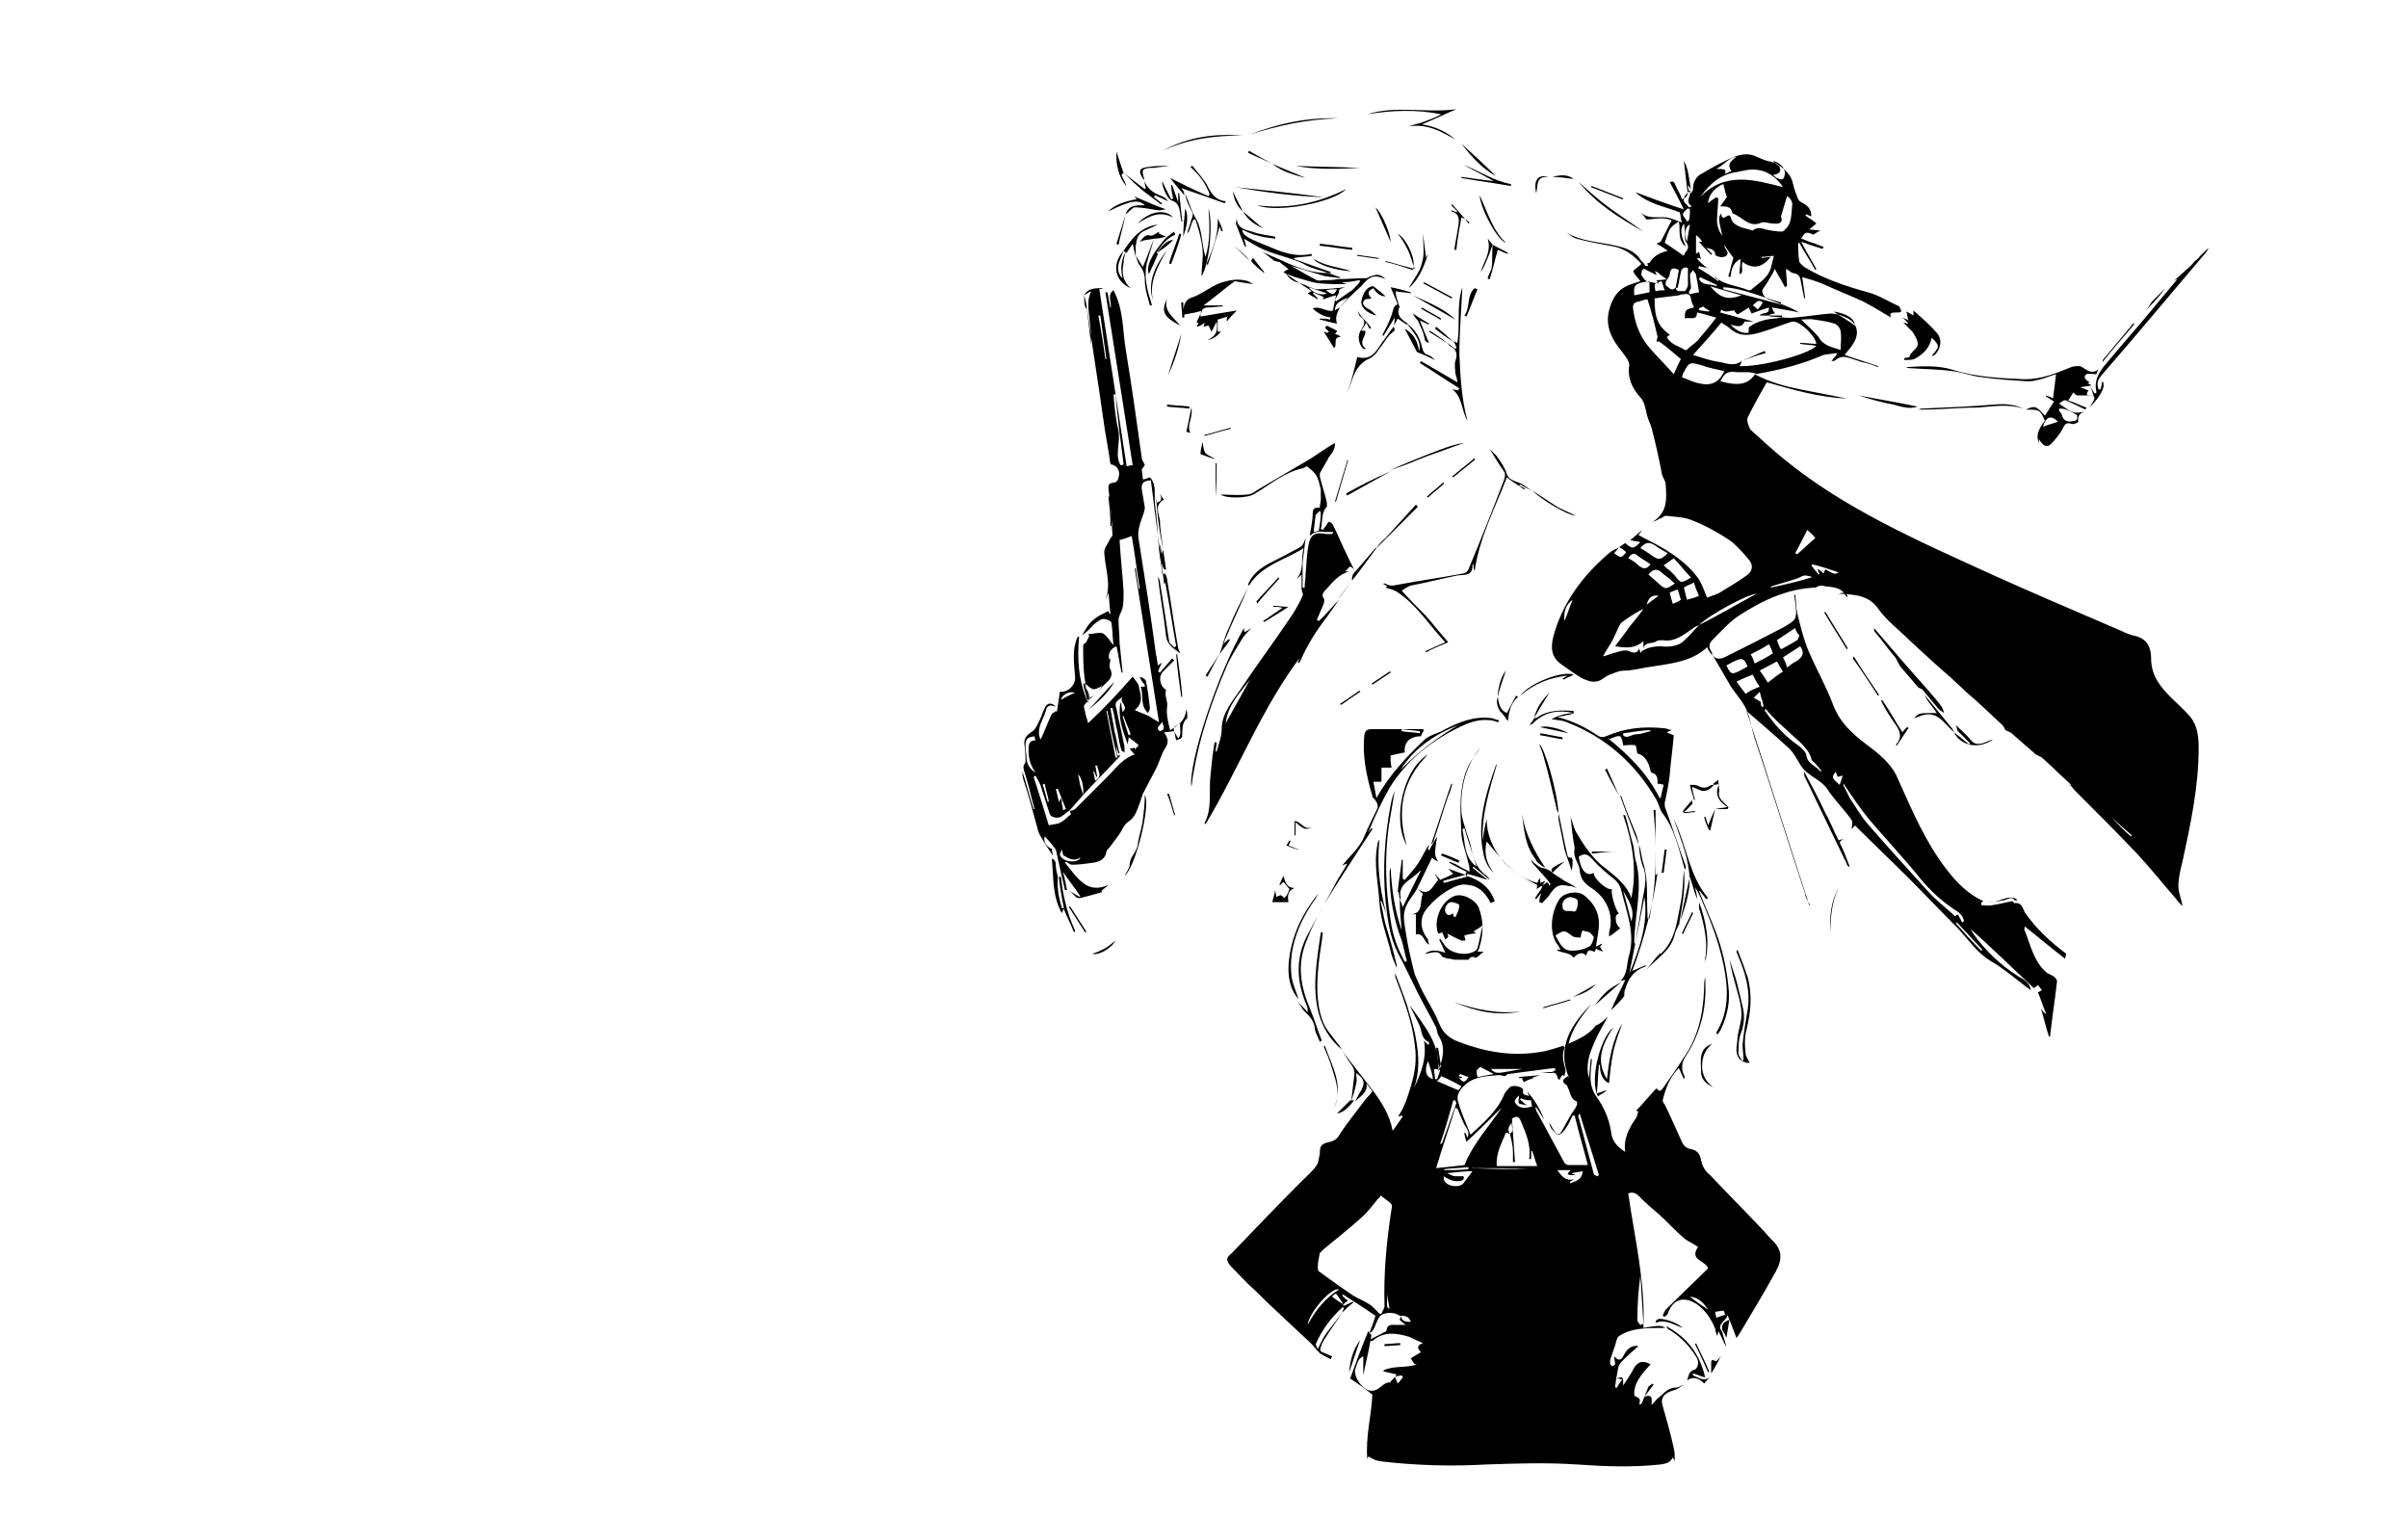 <?xml version="1.0" encoding="utf-8"?>
<!-- Generator: Adobe Illustrator 24.0.2, SVG Export Plug-In . SVG Version: 6.00 Build 0)  -->
<svg version="1.1" id="Слой_1" xmlns="http://www.w3.org/2000/svg" xmlns:xlink="http://www.w3.org/1999/xlink" x="0px" y="0px"
	 viewBox="0 0 238.1 150.2" style="enable-background:new 0 0 238.1 150.2;" xml:space="preserve">
<g>
	<path d="M159,100.5c-0.5,0.9-1,1.7-1.4,2.7c-0.5,1.1-0.8,2.2-0.5,3.4c0.1-0.6,0.1-1.2,0.2-1.9c0,0,0.1,0,0.1,0
		c0,0.4-0.1,0.8-0.1,1.2c-0.1,0.9,0,1.8,0.6,2.6c0.7,1,1.2,2.1,1.4,3.4c0.1,0.9,0.5,1.4,1.4,2c-0.2-1.3,0.4-2.4,1.1-3.4
		c0.1-0.2,0.1-0.4,0.2-0.6c-0.1,0-0.1,0-0.2-0.1c0.7-0.7,1.3-1.5,2-2.2c0.3,0.4,0.4,0.3,0.7-0.1c0.6-0.9,1.3-1.8,1.9-2.8
		c1.5-2.1,2-4.4,2.1-6.9c0-0.4,0-0.8,0.1-1.2c0.1,1.6,0,3.3-0.5,4.8c-0.3,1-0.8,2.1-1.4,3c-0.4,0.6-0.5,1.2-0.2,1.9
		c0.1,0.1,0.1,0.2,0,0.4c-0.2-0.4-0.3-0.7-0.5-1.1c-0.9,0.9-1.3,2-1.6,3.2c0,0.1,0.1,0.3,0.2,0.4c0.6,1.2,1.1,2.4,1.7,3.7
		c0.2,0.4,0.4,0.6,0.8,0.7c0.7,0.1,1,0.5,1.1,1.1c0.1,0.6,0.4,1.1,0.9,1.5c1.7,1.8,3.4,3.5,5.1,5.3c0.3,0.3,0.6,0.7,0.9,1
		c1.1,1,1.2,1.9,0.5,3.2c-1.1,2-2.3,4-3.5,6c-0.1,0.2-0.2,0.3-0.4,0.6c-0.3-0.8-0.6-1.6-0.9-2.3c0,0.6-1.2,0.9-0.5,1.7l0,0
		c0.1,0.5,0.3,1,0.4,1.5c-0.3-0.5-0.5-1.1-0.8-1.6c0,0.1,0,0.2-0.1,0.5c-0.1-0.3-0.2-0.5-0.2-0.7c-0.4-1-1-1.9-1.9-2.5
		c-1-0.6-2.2-0.7-2.8,1c0,0.1-0.2,0.2-0.3,0.3c-0.1,0-0.1-0.1-0.2-0.1c0.1-0.2,0.2-0.5,0.3-0.6c1.4-1.4,2.9-2.8,4.2-4.1
		c-0.3-0.8-1.9-0.8-1-2.1c-0.4-0.3-0.9-0.5-1.3-0.8c-0.7-0.6-1.4-1.3-2.1-2c-0.6-0.6-1.3-1.1-1.9-1.7c-0.5-0.4-0.8-1.1-1.6-0.8
		c0.6,4.3,1.7,8.7,1.5,13.3c0.6-0.1,1.1-0.2,1.6-0.2c0.2,0,0.4,0.1,0.6,0.2l0,0c-0.9,0-1.7,0-2.6,0.1c-0.7,0.1-1.4,0.3-2,0.7
		c-0.3,0.2-0.3,0.8-0.5,1.2c-0.1,0.3-0.2,0.6-0.3,0.9c-0.1,0.2-0.1,0.4-0.1,0.6c0,0.1,0.1,0.2,0.2,0.3c0.1-0.1,0.3-0.1,0.3-0.2
		c0-0.3-0.1-0.6-0.1-0.8c-0.1,0,0,0,0,0c0.5,0.6,0.8,0.3,1-0.2c0.1-0.1,0.1-0.2,0.2-0.3c0.3-0.4,0.8-0.6,1.2-0.5
		c-2.5,2.2-1.8,1.7-2.2,3.2c0,0.3-0.1,0.6-0.1,0.9c0.1,0,0.1,0,0.2,0c0.1-0.3,0.3-0.5,0.5-0.8c-0.3-0.1-0.4-0.1-0.6-0.1
		c0.7-0.2,0.7-0.2,0.7,0.7c0.4-0.6,0.8-1.2,1.1-1.8c0.4-0.6,0.9-0.7,1.6-0.3c-0.8,0.9-1.7,1.8-1.6,3.1c0.2,0.1,0.4,0.2,0.5,0.3
		c0.1,0.2,0,0.4,0,0.6c0.2-0.1,0.3-0.2,0.3-0.3c0.2-0.5,0.4-1,0.6-1.5c0.1-0.1,0.3-0.2,0.4-0.3c0,0,0.1,0.1,0.1,0.1
		c-0.3,0.4-0.6,0.8-0.9,1.2c0.9-0.3,0.7,0.3,0.7,0.8c0.3-0.2,0.4-0.5,0.7-0.7c0.5-0.4,0.9-1,1.7-1c0.3,0,0.5-0.2,0.8-0.3l0,0
		c-0.2,0.1-0.4,0.3-0.6,0.4c-0.3,0.2-0.7,0.2-1,0.4c-0.5,0.3-0.7,0.7-0.5,1.3c0.4,1.4,0.8,2.8,1.1,4.2c0.1,0.4,0.1,0.8,0.1,1.3
		c0-0.1-0.1-0.2-0.2-0.4c-0.3,0.6-0.7,0.6-1.2,0.7c-2.8,0.3-5.5,0.2-8.3,0c-3-0.2-5.9-0.1-8.9,0c-3.5,0.2-7,0.1-10.4-0.3
		c-0.6-0.1-0.6-0.1-1.3-0.5c0,0.1-0.1,0.2-0.1,0.3c-0.2-2.2,0.4-4.3,0.5-6.4c-0.6-0.5-1.3-1-2.2-1.6c0.5-1.4,1.1-3,1.8-4.7
		c0.1,0.2,0.2,0.3,0.3,0.4c0,0.2-0.1,0.4-0.1,0.6c-0.2,1.2-0.5,2.3-0.7,3.4c0-0.5,0-1.1,0-1.9c-0.2,0.1-0.3,0.2-0.4,0.3
		c-0.2,0.3-0.3,0.7-0.4,1c-0.2,0.8,0.9,2.3,1.8,2.1c0.7-0.1,1-0.9,1.7-0.8c0,0,0,0,0-0.1c0.2-0.2,0.4-0.4,0.6-0.7
		c-0.4-0.1-0.9-0.2-1.3-0.3c0,0,0-0.1,0-0.1c1-0.5,2.2-0.2,3.3-0.6c-0.1,0-0.2,0-0.3-0.1c-0.1-0.2-0.2-0.3-0.3-0.5
		c0.2-0.1,0.3-0.2,0.5-0.3c0.2-0.1,0.3-0.2,0.5-0.3c-0.4-0.4-0.4-0.7,0.2-0.9c-0.5-0.2-0.9-0.4-1.3-0.6c-1.3-0.4-2.6-0.6-3.7,0.4
		c0,0-0.2,0-0.3-0.1c0.5-0.3,1-0.5,1.5-0.8c0.1,0,0.2-0.1,0.2-0.2c0.1-0.6,0.5-0.5,1-0.5c0.2,0,0.5,0,0.9,0
		c-0.3-0.2-0.5-0.4-0.6-0.5c0-0.1,0.1-0.2,0.1-0.4c0.1,0.6,0.6,0.6,1,0.6c-0.2-0.6-0.6-0.6-1.1-0.6c-0.5-0.4-1.6-0.4-2,0.1
		c-0.3,0.4-0.4,1-0.7,1.4c0,0.1-0.2,0.1-0.3,0.2c0.2-0.5,0.4-1,0.6-1.7c-1-0.7-2.1-1.4-3.2-2.1c0,0-0.1,0.1-0.1,0.1
		c0.2,0.2,0.4,0.4,0.6,0.5c-0.2,0.1-0.4,0.3-0.5,0.4c0,0,0,0.1,0.1,0.1c0.3-0.1,0.6-0.3,0.9-0.4c0,0,0,0,0,0.1
		c-0.4,0.3-0.8,0.7-1.1,1c0.1-0.2,0.1-0.3,0.2-0.5c-0.1,0-0.2-0.1-0.2,0c-1.1,1-2,2.2-2.6,3.6c0,0.1,0.1,0.3,0.2,0.5
		c0.3-0.6,0.5-1.1,0.8-1.5c0.5-0.7,1.1-1.4,1.6-2.1c-0.5,0.8-1.1,1.6-1.6,2.4c-0.2,0.3-0.4,0.6-0.5,1c-0.2,0.4,0.1,0.5,0.4,0.6
		c0.2,0.1,0.5,0.2,0.7,0.3c0,0.1-0.1,0.2-0.1,0.3c-0.4-0.2-0.8-0.4-1.1-0.6c-0.3-0.3-0.6-0.7-0.9-1c-1.9-1.8-3.8-3.5-5.6-5.3
		c-0.8-0.7-1.5-1.5-2.3-2.3c-0.5-0.6-0.5-0.8,0.1-1.3c2.3-2.4,4.6-4.8,6.9-7.1c0.5-0.5,1.1-1,1.5-1.6c0.2-0.3,0.2-0.8,0.3-1.1
		c0-0.8,0.1-1,1-1.2c0.5-0.1,0.8-0.4,1-0.8c0.8-1.2,1.7-2.3,2.6-3.5c0.2-0.2,0.4-0.4,0.6-0.7c-0.2-0.3-0.4-0.5-0.6-0.8
		c0.2,0.9-0.6,1.3-1.1,1.8l0,0c0.2-0.4,0.4-0.8,0.6-1.1c0.4-0.8,0.3-1.1-0.5-1.7c0,0.4,0.1,0.7,0,1c-0.1,0.6-0.3,1.2-0.5,1.8l0,0
		c0.1-0.8,0.2-1.7,0.3-2.5c0.1-0.5-0.1-0.9-0.4-1.3c-0.3-0.4-0.5-0.8-0.8-1.2l0,0c1,1.3,2.1,2.7,3.1,4c0.8,1.1,1.6,2.3,1.9,3.9
		c0.4-0.5,0.7-1,1-1.4c0,0,0,0-0.1-0.1c-0.1,0-0.2,0.1-0.3,0.1c0,0,0-0.1,0-0.1c0.6-0.9,0.9-1.9,1.2-2.9c0.4-1.3,0.6-2.6,0.4-4
		c-0.2-1.8-0.7-3.4-1.3-5.1c-0.2-0.5-0.4-1.1-0.6-1.6c-0.1-0.2,0-0.4-0.1-0.6l0,0c0.4,1,0.8,2.1,1.2,3.2c0.3,1.1,0.7,2.2,0.9,3.4
		c0.3,1.6,0.4,3.3-0.2,4.9c0.7-1.5,1.3-2.9,1-4.7c0.2,0.2,0.3,0.3,0.4,0.4c0,0,0.1,0,0.1-0.1c0-0.1,0-0.2-0.1-0.2
		c-0.6-0.3-0.6-0.9-0.8-1.5c-0.3-0.7-0.7-1.4-1-2.1c1.4,2,3.1,3.9,2.8,6.6c0.4-1.2,0.8-2.3,0.1-3.5c-0.2-0.3-0.2-0.6-0.3-0.9
		c-0.6-1.2-1.3-2.4-1.9-3.6c-0.6-1.2-1.2-2.5-1.9-3.8c-0.8-1.6-1-3.3-1.2-5.1c-0.3-3.2-0.1-6.3,0.5-9.5c0.1-0.5,0.2-0.9,0.4-1.4
		c-0.2,1.2-0.4,2.4-0.6,3.6c-0.4,3.1-0.3,6.2,0.2,9.2c0.2,1.5,0.7,2.8,1.4,4.1c0.1,0,0.1,0,0.2-0.1c-0.2-0.7-0.3-1.3-0.5-2
		c-0.8-2.1-1.2-4.3-1.2-6.6c0-0.2,0-0.4,0.1-0.6c0.1,2.1,0.4,4.2,1.1,6.2c-0.1-1-0.2-2.1-0.2-3.1c0.1,0.2,0.2,0.5,0.3,0.8
		c0.7-1.4,1.3-2.7,2-4c0,0,0.1,0.1,0.1,0.1c-0.5,0.4-1,0.9-1.6,1.3c-0.5,0.4-0.9,0.9-0.7,1.7c0,0-0.1,0.1-0.1,0.2
		c0-0.3-0.1-0.5-0.1-0.8c-0.1,0-0.2,0-0.1,0c0.1-1.1,0.3-2.2,0.4-3.2c0,0,0,0,0.1,0c0,0.6,0,1.3,0,1.9c0.1,0,0.1,0.1,0.2,0.1
		c0.4-0.5,0.9-1,1.3-1.6c0.4-0.6,0.7-1.3,1.1-1.9c0,0,0,0,0,0c0,0.2-0.1,0.3-0.1,0.5c0,0,0.1,0,0.1,0.1c0.2-0.4,0.5-0.9,0.8-1.4
		c-0.1,0.6-0.2,1.2-0.2,1.7c0,0.3,0.2,0.6,0.3,0.8c-0.2-0.1-0.4-0.2-0.6-0.4c-0.5,1-1,2.1-1.5,3.1c0,0,0,0,0,0
		c-0.4,0.7-1,1.3-1.2,2.1c-0.2,0.7,0,1.5,0.1,2.2c0.2,1.3,0.5,2.6,0.8,3.8c0.1,0.5,0.4,1,0.6,1.5c0.6,1.3,1.4,2.4,1.9,3.7
		c0.4,1,1.1,1.5,1.9,1.8c2.6,1,5.3,1.5,8.2,1c0.7-0.1,1.5-0.4,2.2-0.6c0,0.1,0.1,0.1,0.1,0.2c-0.3,0.7-0.1,1.5,0.1,2.2
		c0,0.2-0.1,0.4-0.1,0.6c-0.1,0-0.1-0.1-0.2-0.1c-0.1,0.1-0.2,0.2-0.3,0.5c-0.1-0.1-0.2-0.2-0.2-0.3c-0.1-0.3-0.2-0.5-0.6-0.4
		c-0.4,0-0.8,0-1.2,0c0.4,0,0.8-0.1,1.2-0.1c0.1,0,0.3-0.1,0.4-0.2c0-0.1-0.1-0.2-0.1-0.2c-1.5,0.2-3.1,0.4-4.6,0.6
		c-0.1,0-0.2,0.2-0.3,0.2c-0.2,0-0.4-0.1-0.6-0.1c-1,0.1-2.1,0.1-3,0.7c-0.7,0.5-1.3,1.2-1,2c0.3,1.1,0.8,2.1,1.2,3.2
		c1.3-1.2,2.6-2.3,3.3-3.9c0.1-0.3,0.4-0.6,0.6-0.8c0.3-0.3,1.4,0,1.3,0.3c-0.1,0.6,0.3,0.4,0.6,0.6c-0.1-0.2-0.1-0.3-0.2-0.5
		c0.2,0.3,0.5,0.6,0.7,0.9c0.4,0.6,0.7,1.2,1,1.9c-0.3-0.4-0.5-0.8-0.8-1.2c0,0-0.1,0-0.1,0c0.1,0.2,0.1,0.4,0.2,0.5
		c0.9,1.7,1.8,3.3,2.7,5c0.1,0.1,0.3,0.2,0.4,0.2c0.6,0,1.2,0,1.9,0c-0.4-1.6-0.9-3.2-1.3-4.9c-0.1,0-0.1,0-0.2,0
		c-0.2,0.4-0.4,0.9-0.7,1.3c-0.2,0.3-0.5,0.6-0.7,0.6c-0.2,0-0.5-0.4-0.7-0.6c-0.1-0.2-0.2-0.4-0.2-0.6c0.1,0.2,0.3,0.5,0.4,0.7
		c0.4,0.6,0.6,0.6,0.9,0c0.3-0.5,0.6-1.1,0.9-1.6c0.2-0.3,0.4-0.5,0.5-0.8c0.1-0.1,0-0.4,0-0.4c-0.6-0.2-0.6-0.8-0.8-1.2
		c-0.1-0.1-0.1-0.4-0.2-0.4c-0.6-0.4-0.3-0.6,0.1-0.9c0.1,0.1,0.2,0.2,0.2,0.3c-1.4-3.2,0.2-5.4,2.2-7.5c-0.9,1.2-1.9,2.3-2.3,4
		c1.1-0.5,2-0.9,2.7-1.8C158.3,101.2,158.7,100.8,159,100.5z M149.3,112.1c-0.1,0-0.2-0.1-0.4-0.1c-0.4,1-1,2-0.9,3.3
		c1.3,0,2.6,0,4,0c-0.2-0.5-0.3-1-0.5-1.5c0,0-0.1,0-0.1,0c0,0.3,0,0.5,0,0.8c-0.1,0-0.1,0-0.2,0c0.2-1.4-0.3-2.5-0.8-3.7
		c-0.2-0.5-0.4-0.6-0.9-0.3c0.1,1.4,0.2,2.9,0.3,4.3c-0.1,0-0.1,0-0.2,0c0-0.3,0-0.7,0-1C149.6,113.2,149.4,112.6,149.3,112.1
		c0.5-0.3,0.1-0.7,0.2-1.1C149.2,111.3,149,111.7,149.3,112.1z M136.4,129.9c0.1,0,0.2,0,0.2,0c0.1-0.3,0.3-0.5,0.3-0.8
		c-0.1-3.2,0.2-6.4,0.7-9.6c0.1-0.3,0-0.5-0.3-0.7c-0.3-0.2-0.5-0.4-0.8-0.6c0,0.1-0.1,0.2-0.3,0.4c-0.5,0.6-1,1.3-1.6,1.8
		c-1.2,1.1-2.5,2.1-3.7,3.1c-0.1,0.1-0.3,0.3-0.4,0.4c-0.1,0.5-0.2,0.9-0.2,1.4c0,0.1,0,0.3,0.1,0.4c1.1,0.8,2.2,1.6,3.4,2.4
		c0.5,0.3,1,0.5,1.5,0.8C135.8,129.2,136.1,129.6,136.4,129.9z M145.1,112.5c0.3-0.7-0.2-1-0.4-1.5c-0.2-0.5-0.4-0.9-0.6-1.4
		c-0.1,0-0.1,0-0.2-0.1c-0.6,2-1.3,4-1.9,6c1-0.1,2-0.2,2.8-0.3c0.9-2.2,2.5-3.9,3.7-5.7c-1.1,1.1-2.2,2.2-3.5,3.4
		c-0.1-0.4-0.2-0.6-0.2-0.9c0,0,0.1,0,0.1,0C145,112.2,145,112.3,145.1,112.5z M143.1,116c0.4,0.2,0.6,0.3,0.8,0.3
		c0.2,0,0.5,0,0.8,0c0.2,0.4-0.3,0.5-0.6,0.5c-0.3,0-0.7-0.1-1-0.3c-0.1,0-0.2-0.1-0.3-0.2c0,0.1-0.1,0.3,0,0.4
		c0.2,0.6,1.5,0.8,1.9,0.3c0.3-0.4,0.6-0.8,0.9-1.2C144.8,115.8,144.1,115.9,143.1,116z M157.9,116.3c0.1,0,0.1-0.1,0.2-0.1
		c-0.6-2-1.3-4.1-1.9-6.1c-0.1,0.1-0.2,0.3-0.1,0.4c0.5,1.9,1,3.7,1.5,5.6C157.6,116.2,157.8,116.2,157.9,116.3z M156.5,115.8
		c-0.4,0.1-0.7,0.1-1.1,0.2c0.1,0.1,0.2,0.1,0.4,0.2c-0.4,0-0.6,0-0.8-0.1c0.1-0.2,0.2-0.3,0.3-0.4c-0.4,0-0.8,0-1.3,0
		c0.4,0.6,0.8,1.1,1.6,0.9c-0.1,0.1-0.3,0.2-0.4,0.3c0,0,0.1,0.1,0.1,0.1C155.6,116.8,156.4,116.8,156.5,115.8z M162.2,131
		c0.1,0,0.2-0.1,0.3-0.1c-0.1-1.6-0.2-3.2-0.3-4.8c-0.2,1.5-0.3,2.9-0.3,4.4C161.9,130.7,162.1,130.9,162.2,131z M144.5,107.4
		c-0.7-0.4-1.3-0.7-2-1c-0.1,0.2-0.2,0.3-0.4,0.5c0.7,0.3,1.4,0.6,2.1,0.9C144.3,107.7,144.4,107.6,144.5,107.4z M150.4,108.6
		c0,0-0.1,0.1-0.1,0.1c0.2,0.2,0.4,0.4,0.7,0.6c-0.3-0.1-0.7-0.1-0.8-0.2c-0.1-0.2,0-0.5,0-0.8c-0.2,0.2-0.5,0.5-0.4,0.7
		c0.1,0.2,0.4,0.5,0.7,0.5c0.3,0.1,0.6,0,1-0.1c-0.1-0.3-0.1-0.5-0.1-0.6C150.9,108.8,150.6,108.7,150.4,108.6z M132.4,127.5
		c-0.7-0.3-3,2.3-3.1,3.5C130.1,129.5,131.1,128.3,132.4,127.5z M142.4,113.1c0,0,0.1,0,0.1,0c0,0,0.1-0.1,0.1-0.1
		c0.5-1.3,0.9-2.6,1.4-3.9c0-0.1-0.1-0.2-0.1-0.3c-0.1,0-0.1,0-0.2,0C143.3,110.2,142.9,111.7,142.4,113.1z M146,105.9
		c0,0.1,0,0.3,0.1,0.6c0.5-0.1,1-0.2,1.6-0.3c-0.5-0.3-1-0.5-1.3-0.7C146.2,105.6,146.1,105.7,146,105.9z M150.5,105.7
		c-0.9,0-2,0-3.1,0C148,106.3,148.1,106.1,150.5,105.7z M145.6,115.5C145.6,115.5,145.6,115.5,145.6,115.5c1.9,0.1,3.7,0.1,5.6,0.1
		c-1.8-0.1-3.6-0.1-5.4-0.1C145.7,115.4,145.6,115.5,145.6,115.5z M141.2,104.9c-0.4,1-0.2,1.6,0.5,1.8
		C141.6,106.1,141.4,105.5,141.2,104.9z M170.6,130c-0.1-0.1-0.1-0.4-0.2-0.4c-0.3,0-0.6,0.1-0.8,0.1c0,0.2,0.1,0.4,0.1,0.6
		C170,130.2,170.2,130.1,170.6,130z M142.2,103.6c-0.1,0-0.1,0-0.2,0c0.1,0.6,0.2,1.3,0.3,1.9c0.1,0,0.1,0,0.2,0
		C142.4,104.9,142.3,104.2,142.2,103.6z M145.2,115.6c0-0.1,0-0.1,0-0.2c-0.8,0.1-1.6,0.1-2.4,0.2c0,0,0,0.1,0,0.1
		C143.6,115.7,144.4,115.7,145.2,115.6z M144.2,106.5c0.5,0.6,0.6,0.6,1,0c-0.3-0.1-0.5-0.2-0.8-0.3c-0.1,0.1-0.1,0.1-0.2,0.2
		c0.1,0,0.3,0.1,0.4,0.1c0,0-0.1,0.1-0.1,0.1C144.5,106.6,144.3,106.6,144.2,106.5z M142.4,105.8c-0.3-0.1-0.4-0.1-0.6-0.1
		c0,0.4,0.1,0.7,0.1,1c0.1,0,0.1,0,0.2,0C142.2,106.4,142.3,106.2,142.4,105.8z M138.7,136.2c0-0.1,0-0.1-0.1-0.2
		c-0.2,0-0.5,0.1-0.7,0.1c0.1,0.2,0.2,0.4,0.3,0.7C138.5,136.5,138.6,136.3,138.7,136.2z M131.7,128.2c0.4,0.3,0.7,0.5,1,0.7
		c0,0,0,0,0.1,0c-0.2-0.3-0.4-0.6-0.7-1C131.9,128,131.8,128.1,131.7,128.2z M167.1,128.2c0.6,0.5,1.2,0.9,1.8,1.3
		C168.5,128.9,168,128.3,167.1,128.2z M137.2,127.9c-0.1,1.3-0.1,1.4,0.2,1.5C137.3,128.9,137.2,128.4,137.2,127.9z"/>
	<path d="M182.7,59c-0.1,0-0.2,0-0.2-0.1c-0.5-1-1.6-0.8-2.4-1c-0.2,0-0.4,0.1-0.6,0.2c-2.8,0.1-5.3,1.3-7.6,2.8
		c-0.9,0.6-1.7,1.5-2.5,2.3c-0.4,0.4-0.5,0.7-0.2,1.2c0.1,0.1,0.1,0.3,0.1,0.4c0,0,0,0,0,0c-0.2-0.3-0.4-0.5-0.5-0.8
		c-1.5,1.4-3.5,1.6-5.4,1.9c-0.8,0.1-1.6,0.3-2.4,0.4c-0.3,0-0.7,0-1,0.1c-0.5,0.2-1,0.3-1.5,0.7c-0.7,0.5-1.3,0.3-2,0
		c-0.7-0.4-1.4-0.9-2.1-1.4c-1-0.7-1.1-1.6-0.8-2.8c0.9-3.3,2.9-6,5.5-8.2c0.3-0.3,0.7-0.4,1-0.6c-0.2,0.2-0.3,0.4-0.5,0.6
		c0.7,0.5,0.7,0.5,1.2-0.1c-0.2-0.2-0.5-0.4-0.7-0.5c0.2-0.1,0.4-0.3,0.6-0.4c0.7,0.6,0.8,0.6,1.5-0.1c-0.4-0.1-0.7-0.1-1-0.2
		c0.4-0.3,0.8-0.7,1.2-1c0,0,0,0,0,0c-0.1,0.1-0.2,0.3-0.4,0.5c0.9,0.5,1.8,0.9,2.6,1.4c1.3,0.8,2.5,1.7,3.4,3
		c0.3,0.5,0.5,1.1,0.8,1.8c0.4-0.2,1-0.3,1.4-0.6c0.8-0.5,1.7-1,2.5-1.6c0.6-0.4,0.7-1,0.2-1.6c-0.6-0.7-1.2-1.4-1.9-1.9
		c-1.2-0.8-2.5-1.5-3.8-2c-0.8-0.3-1.7-0.3-2.5-0.4c-0.1,0-0.2,0.1-0.4,0.2c-0.3,0.1-0.5,0.3-0.9,0.4c1.5-0.9,1.4-2.3,1.3-3.7
		c0-0.4-0.4-0.8-0.4-1.2c-0.3-1.5-0.6-2.9-1-4.4c-0.1-0.4-0.3-0.7-0.4-1.1c-0.1-0.3-0.1-0.5-0.2-0.8c-0.1-0.4-0.2-0.8-0.5-1.1
		c-0.8-0.9-1.3-1.9-1.1-3.2c0-0.4-0.4-0.9-0.7-1.3c-1-1.2-1.7-2.5-1.3-4.1c0.3-1.2,0.9-2.2,2.2-2.6c0.3-0.1,0.6-0.2,0.9-0.3
		c-0.2-0.3-0.6-0.6-0.7-1c0-0.1,0.5-0.4,0.8-0.7c-0.8-0.9-1.7-1.6-3.1-1.8c-1.1-0.2-2.2-0.4-3.3-0.7c-0.4-0.1-0.7-0.4-1-0.6
		c1.5,0.9,3.2,0.9,4.9,1.3c0.8,0.2,1.6,0.4,2.2,1.1c0.1,0.1,0.2,0.3,0.3,0.4c0.3,0.3,0.6,0.5,0.1,0.9c-0.1,0.1-0.1,0.4-0.1,0.5
		c0.2,0.3,0.4,0.7,0.9,0.7c0.2,0,0.4,0.1,0.6,0.1c0.1,0,0.2,0,0.3,0.1c-0.1-0.1-0.2-0.2-0.3-0.4c0.3,0,0.5,0,1-0.1
		c-0.3-0.2-0.6-0.4-0.8-0.6c-0.4-0.3-1.1-0.3-1.1-1c0.1,0,0.2,0,0.2,0c0.4-0.7,1-1,1.8-1.2c-0.4-0.3-0.7-0.5-1.1-0.7
		c0.1-0.1,0.3-0.1,0.4-0.2c0.4-0.7,0.7-1.4,1.1-2.1c-0.8-0.4-1.8-0.1-2.5-0.1c-0.2-0.3-0.4-0.5-0.6-0.7c0.8,0.7,1.7,0.4,2.6,0.5
		c0.5,0.1,1,0.3,1.5,0.5c-0.1-0.3-0.1-0.6-0.2-1c-1.5-0.6-3.1-0.8-4.4-2c1.6,0.6,3.2,1.2,4.8,1.7c-0.5-1-0.9-1.8-1.4-2.7
		c0.4-0.1,0.4-0.1,0.7,0.6c0.2,0.4,0.4,0.7,0.5,1.1c0.7-0.2,0.6-0.7,0.5-1.2c-0.1-0.9-0.2-1.7-0.3-2.6c0.5,0.9,0.5,1.9,0.7,2.8
		c-0.1-0.1-0.1-0.2-0.3-0.4c0,0.3,0.1,0.5,0.1,0.7c0.1,0,0.1,0,0.2,0.1c0.1-0.1,0.2-0.3,0.2-0.4c0-0.7,0.3-1.3,1-1.6
		c1-0.6,2.1-1.2,3.1-1.6c0.5-0.2,1.1-0.3,1.6-0.2c0.5,0.1,1,0.4,1.3,0.5c0.5,0.2,1,0.2,1.3,0.4c0.7,0.5,1.4,1,1.6,2
		c0.1,0.5,0.3,1,0.5,1.5c0.1,0.2,0.3,0.3,0.5,0.4c0.5,0.3,0.8,0.6,0.8,1.3c-0.2-0.1-0.3-0.1-0.5-0.2c0,0-0.1,0.1-0.1,0.1
		c0.4,0.3,0.8,0.5,1.1,0.8c-0.2,0.2-0.4,0.3-0.7,0.6c0.5,0,0.8,0.1,1.1,0.1c-0.2,0.1-0.4,0.2-0.7,0.4c-0.7-0.3-0.8-0.3-1.2,0.4
		c0.4,0.1,0.7,0.3,1.1,0.4c0.4,0.1,0.7,0.3,1.1,0.4c0,0.1,0,0.1-0.1,0.2c-0.7-0.2-1.3-0.4-2.1-0.7c0.5,1,1,1.8,1.5,2.7
		c0,0-0.1,0.1-0.1,0.1c-0.5-0.9-1.1-1.8-1.6-2.7c0,0-0.1,0-0.1,0.1c0,0.6,0,1.1,0.1,1.7c0,0.2,0.3,0.4,0.5,0.6
		c2,1.2,4.1,1.9,6.3,2.5c1.1,0.3,2,0.9,3.1,1.4c0.3,0.6,0.3,0.6-0.4,0.6c-0.2,0-0.7,0-0.4,0.5c-0.9-0.5-1.8-1.1-2.8-1.6
		c-1.3-0.6-2.6-1.1-3.9-1.7c-0.7-0.3-1.4-0.5-2.1-0.7c0.1,0.7,0.2,1.4,0.3,2.1c0,0-0.1,0-0.1,0c-0.1-0.5-0.2-1-0.3-1.5
		c-0.1-0.5-0.1-0.9-0.8-1c-0.2,0-0.4-0.3-0.7-0.4c0,0.6,0.1,1.1,0.1,1.7c-0.1,0-0.1,0-0.2,0.1c-0.3-0.6-0.7-1.2-1-1.8
		c-0.1,0.2-0.3,0.6-0.5,0.9c-0.2,0.4-0.5,0.8-0.7,1.1c-0.2,0.3,0.2,0.9,0.6,1c1,0.4,2,0.7,3,1.3c-0.8-0.2-1.7-0.3-2.7-0.5
		c0.1,0.3,0.2,0.4,0.3,0.6c-0.2,0-0.4,0.1-0.5,0.1c0,0.1,0,0.1,0,0.2c0.8,0,1.6,0.2,2.4,0.1c1.2-0.1,2.4-0.3,3.6-0.4
		c0.4,0,0.9,0.1,1.3,0.3c1.4,0.5,1.7,1.7,0.8,2.9c-0.2,0.3-0.5,0.6-0.7,0.9c1.1,0.4,2.2,0.7,3.3,1.1c0,0,0,0.1,0,0.1
		c-0.5-0.2-1-0.4-1.6-0.5c-0.3-0.1-0.6-0.2-0.9-0.3c-0.6-0.2-1.1-0.4-1.7,0.1c-0.1,0.1-0.2,0.1-0.4,0.1c0.2-0.3,0.3-0.4,0.5-0.6
		c0-0.1,0-0.1,0-0.2c-0.4,0.1-0.9,0.1-1.3,0.2c-2.1,0.9-4.3,1.5-6.8,1.9c1.5,0.8,3,1.2,4.5,1.5c1.5,0.3,3.1,0.6,4.6,0.9
		c-2.8-0.1-5.4-0.9-7.9-1.6c-0.7,1.2-1.3,2.3-1.9,3.5c-0.1,0.3,0.1,0.9,0.3,1.2c1.1,1,2.2,2,3.3,2.9c6,4.9,13.1,8,20.1,11.2
		c4.4,2,8.9,3.9,13.3,5.8c0.4,0.2,0.9,0.4,1.4,0.5c1.1,0.3,1.5,1.1,1.5,2.2c0,1.7,0.9,2.8,2,3.9c0.6,0.6,1.3,1.2,1.9,1.9
		c0.7,0.9,0.8,2,0.8,3.1c0,3.8-0.8,7.5-1.6,11.2c-0.2,0.8-0.4,1.6-0.4,2.4c0,0.7,0.3,1.3,0.4,2c-0.2-0.2-0.5-0.5-0.7-0.8
		c-1.3-1.5-2.5-3-3.8-4.4c-2-2.1-4-4.1-6.1-6.2c-0.2-0.2-0.4-0.5-0.6-0.7c0,0.1,0.1,0.1,0.1,0.2c0,0,0.1-0.1,0.1-0.1
		c-1-0.9-1.9-1.8-2.9-2.7c-0.2-0.1-0.4-0.2-0.6-0.3c-0.8-0.7-1.6-1.4-2.4-2.1c-0.1-0.1-0.4-0.2-0.6-0.3c-0.1-0.2-0.2-0.4-0.3-0.5
		c-1.2-1.1-2.3-2.2-3.5-3.2c-0.5-0.5-1.1-1-1.6-1.5c-1.4-1.2-2.7-2.4-4.1-3.7c-1-1-2.2-1.9-3-3c-1-1.5-2.4-1.5-4-1.6
		C182.4,58.5,182.6,58.7,182.7,59z M165.7,28.4c0,0.6,0.6,0.3,0.9,0.4c0,0,0.3-0.4,0.3-0.6c0-0.5,0-1.1,0-1.7
		c-0.2-0.1-0.6-0.1-0.7,0.4c-0.1,0.5-0.2,1-0.3,1.5C165.9,28.5,165.7,28.5,165.7,28.4c0.1-0.5,0.2-1.1,0.3-1.7
		c-0.6-0.3-0.8-0.2-0.9,0.4c0,0.3-0.3,0.5-0.4,0.8c0,0.1,0,0.3,0,0.3C165,28.4,165.3,28.9,165.7,28.4z M168,61.8
		c-0.2,0.1-0.5,0.2-0.7,0.4c-0.9,0.6-1.7,1.3-2.9,1.1c-0.2,0-0.5,0-0.6,0.1c-0.4,0.3-1.1,0-1.3,0.7c0-0.2,0-0.4,0-0.7
		c-0.8,0.7-1.6,0.7-2.8,0.5c0.5-0.7,1-1.3,1.4-1.9c0.5-0.6,1-1.2,1.4-1.8c-0.8,0.4-1.4,0.8-2.1,1.3c-0.1,0.1-0.2,0.2-0.3,0.4
		c-0.2,0.4-0.4,0.9-0.6,1.3c-0.3,0.6-0.7,1.1-1,1.7c0.5-0.1,0.8-0.3,1.3-0.4c0.4-0.1,0.9-0.3,1.3-0.1c0.5,0.2,0.8,0.2,1-0.3
		c0,0.2,0.1,0.3,0.1,0.5c0.1-0.2,0.2-0.3,0.3-0.3c0.5-0.3,1.1-0.4,1.7-0.4c0.7,0.1,1.5,0,2-0.3C166.9,63.1,167.4,62.4,168,61.8
		c2-1,4-2.2,5.7-3.1C172.7,58.8,169,60.8,168,61.8z M172.2,35.7C172.2,35.7,172.2,35.7,172.2,35.7c0,0.2-0.1,0.3-0.2,0.5
		c2,0.1,6.7-1.1,7.6-2c-0.5-0.1-1-0.1-1.6-0.2c0,0,0-0.1,0-0.1c0.5,0,1.1,0.1,1.6,0.1c-0.1-0.8-1.5-2.1-2.2-2.2c-0.1,0-0.2,0-0.2,0
		c-1,0.3-1.9,0.7-2.9,1c-1,0.3-2.1,0.6-3.1-0.2c-0.3-0.3-0.7-0.5-1-0.7c-0.9,1.1-1.8,2.1-2.8,3.2c1,0.3,1.8,0.6,2.7,0.7
		C170.9,36,171.6,36.2,172.2,35.7z M167.5,30.4c-0.1-0.3-0.3-0.6-0.3-0.9c-0.1-0.4-0.3-0.5-0.7-0.4c-0.2,0-0.3,0-0.5,0.1
		c-0.8,0.1-1.6,0.2-2.4,0.3c0,1.9,0.3,2.7,1.5,3.6c-0.1,0.1-0.2,0.2-0.3,0.2c0.4,0.8,1.2,0.9,1.8,1.3c0.1,0.1,0.3-0.1,0.4-0.2
		c0.3-0.3,0.7-0.5,1-0.9c0.6-0.7,1.1-1.3,1.7-2.1c-0.8-0.2-1.3-0.4-1.9-0.5c0,0.9-0.8,0.4-1.2,0.6C166.6,30.7,166.6,30.6,167.5,30.4
		z M169.5,27.3c0.9,0.9,2.2,0.9,3.4,1.4c0.1,0,0.3,0,0.3-0.1c0.7-0.6,1.6-1.1,1.9-2.1c0.1-0.4,0.2-0.8,0.3-1.2
		c-0.4,0-0.8,0.1-1.2,0.1c0,0,0,0.1,0,0.1c0.3,0,0.6-0.1,0.9-0.1c-0.8,1-1.7,1.3-2.8,0.5c-0.2,0.5,0.2,1.1-0.3,1.2
		c0-0.5,0.1-0.9,0.1-1.5c-0.8,0.4-0.9,1.1-1,1.8c-0.1,0-0.1,0-0.2-0.1c0.2-0.6,0.3-1.2,0.5-1.8c-0.3-0.4-0.6-0.8-0.9-1.3
		c0,0.2,0.1,0.4,0.2,0.5c0.3,0.4,0,0.7-0.3,0.7c-0.2,0.1-0.8-0.1-0.8-0.2c0-0.6-0.6-0.6-0.9-0.7c0.2,0.2,0.4,0.4,0.6,0.6
		c0,0-0.1,0.1-0.1,0.1c-0.4-0.4-0.8-0.8-1.2-1.3c0.2,0,0.3,0,0.3,0c-0.1-0.2-0.3-0.4-0.5-0.6c0,0-0.1,0-0.1,0c0,0.6,0,1.2,0,1.8
		c0.1-0.1,0.2-0.1,0.3-0.2c0.1,0.3,0.1,0.5,0.2,0.7c-0.1,0-0.2-0.1-0.3-0.1c0,0-0.1,0.1-0.1,0.1c0.3,0.3,0.6,0.6,1,0.9
		c-0.3-0.1-0.6-0.1-0.8-0.2c0,0.1,0,0.1-0.1,0.2c0.7,0.4,1.3,0.8,2,1.3c0-0.1,0.1-0.1,0.1-0.2C169.8,27.7,169.6,27.5,169.5,27.3z
		 M162.9,29.6c-0.2,0-0.5,0.1-0.8,0.2c-0.6,0.1-0.7,0.3-0.6,0.9c0.2,1.4,0.7,2.7,1.7,3.8c0.7,0.8,1.5,1.6,2.3,2.5
		c0.3-0.7,0.5-1.1,0.7-1.5c-0.7-0.6-1.4-1.2-2.1-1.7c-0.1-0.1-0.3,0-0.3,0c0-0.2,0.1-0.4,0.1-0.5C163.6,32,163.3,30.8,162.9,29.6z
		 M176.1,21.4c0.2,0.5,0,0.8-0.8,0.7c-0.4,0-0.8-0.2-1.1-0.1c-1.3,0.6-1.9-0.6-2.9-0.9c-0.1-0.7-0.6-0.7-1.2-0.7
		c0.3-0.4,0.5-0.7,0.7-1c0,0-0.1,0-0.1,0c-0.1-0.4-0.2-0.8-0.3-1.2c-0.8,0.3-1.5,1.1-1.5,1.9c0.2-0.2,0.5-0.4,0.8-0.6
		c0.1,0,0.1,0.1,0.2,0.1c0,0.6-0.1,1.2-0.1,1.8c-0.1,0.7,0.1,1.4,0.5,1.9c-0.4-1.7-0.4-1.8-0.1-2.2c0,0.3,0.1,0.6,0.5,0.3
		c0.3-0.2,0.4-0.1,0.5,0.3c0.1,0.3,0.5,0.6,0.8,0.7c0.4,0.2,0.8,0.2,1.3,0.4c0.3-0.3,0.8-0.3,1.3-0.1c0.5,0.1,1.1,0.2,1.6,0.2
		c0.1,0,0.2-0.1,0.3-0.2c0.7-0.6,0.6-1.5,0.7-2.3c0.1-0.3-0.1-0.8-0.5-1C176.5,20.1,176.3,20.7,176.1,21.4z M182,34.6
		c0-0.7,0.1-1.2,0-1.8c0-0.3-0.3-0.7-0.6-0.8c-0.6-0.2-1.3-0.3-2-0.4c-0.5-0.1-1,0-1.3,0c0.5,0.5,1.2,1.1,1.7,1.7
		C180.3,34.2,181.1,34.3,182,34.6z M176.3,18.5c-1-1.5-2.4-2-4-1.6c-0.2,0-0.4,0.1-0.5,0.1c-1.6,0.2-2.7,1.1-3.7,2.5
		C170.6,16.9,173.5,17.8,176.3,18.5z M166.3,37.3c0.6,0.2,1.1,0.5,1.7,0.6c1.2,0.3,2-0.1,2.5-1.2c-0.8-0.2-1.5-0.3-2.3-0.6
		c-1.1-0.3-1.2-0.3-1.7,0.7C166.4,36.9,166.4,37.1,166.3,37.3z M174.9,30.4c-0.6,0.2-1.2,0.4-1.7,0.6c-0.1-0.2-0.2-0.4-0.3-0.6
		c-0.4,0.3-0.8,0.5-1.1,0.7c-0.2-0.2-0.3-0.3-0.3-0.4c-0.3,0-0.6,0.1-0.8,0.1c-0.2,0-0.4-0.1-0.5-0.2c0,0.1-0.1,0.2-0.1,0.3
		c1.1,0.3,2.2,0.6,3.3,0.9c-0.2,0-0.4,0-0.6,0c-0.1,0-0.3,0-0.3,0c-0.3,0.7-0.9,0.4-1.4,0.3c0.7,0.7,1.3,0.9,1.8,0.8
		c0-0.2,0-0.6,0.1-0.6c0.4-0.3,0.9-0.5,1.3-0.6c0.6-0.2,1.3-0.2,1.9-0.3c0-0.1,0-0.1,0-0.2c-0.7,0-1.4,0-2.2,0
		C174.2,30.8,175,31.2,174.9,30.4z M166.5,25.3c0-0.1,0.1-0.2,0.1-0.3c0.4-0.4,0.4-0.7,0.1-1.1c-0.1-0.1-0.1-0.4-0.1-0.6
		c0-0.4,0-0.8-0.1-1.2c-0.4,0.6-0.3,1.2,0.2,2.3c-0.9-0.7-0.5-1.7-0.7-2.5c-0.9,0.6-0.9,0.6-1.4,2.1
		C165.2,24.4,165.8,24.8,166.5,25.3z M173.6,36.9c-0.3,0-0.5-0.1-0.7-0.1c-0.4,0-0.8,0-1.1,0c-1-0.1-1.2,0-1.7,0.9
		C172,38.2,172.9,38,173.6,36.9z M164.5,55.9c0.2,0.2,0.4,0.4,0.6,0.5c0.2,0.2,0.3,0.3,0.5,0.5c0.6,0.8,0.6,0.8,1.6,0.2
		c-0.6-0.6-1.1-1.3-1.7-1.9C165.1,55.5,164.9,55.6,164.5,55.9z M162.2,54.2c0.4,0.2,0.8,0.5,1.1,0.7c0.7,0.5,0.9,0.5,1.6-0.2
		c-0.5-0.3-0.9-0.5-1.3-0.8C163,53.5,162.6,53.7,162.2,54.2z M165.6,57.7c-0.4-0.4-0.8-0.7-1.2-1c-0.5-0.5-0.9-0.5-1.4,0.1
		c0.3,0.3,0.7,0.6,1,0.9C164.7,58.3,164.7,58.3,165.6,57.7z M168,28.9c-0.1-0.7-0.2-1.2-0.3-1.7c0-0.2-0.2-0.3-0.3-0.5
		c-0.1,0.2-0.3,0.3-0.3,0.5c0,0.5,0.1,0.9,0.1,1.3c-0.1,0.2-0.2,0.3-0.2,0.4c0,0.1,0,0.1,0.1,0.2C167.3,29,167.6,29,168,28.9z
		 M177.5,54.7c0.1,0,0.1,0.1,0.2,0.1c0.6-0.5,1.2-1.1,1.8-1.6c-0.3-0.4-0.6-0.6-0.8-0.8C178.3,53.2,177.9,54,177.5,54.7z
		 M170.4,28.4c0,0.1,0,0.1,0,0.2c1.9,0.5,3.8,1,5.7,1.5c0-0.1,0-0.1,0-0.2C174.2,29.4,172.4,28.5,170.4,28.4z M167.5,57.6
		c-0.4,0.2-0.7,0.3-1,0.5c0.1,0.4,0.2,0.8,0.3,1.2c0.4-0.1,0.8-0.2,1.2-0.4C167.8,58.5,167.6,58,167.5,57.6z M163.1,27.8
		c-1.5,0.2-1.6,0.4-1.5,1.4c0.5-0.1,1-0.2,1.5-0.3C163.1,28.4,163.1,28.1,163.1,27.8z M161,55.2c0.4,0.2,0.7,0.4,1,0.7
		c0.5,0.4,0.8,0.4,1.2-0.1c-0.4-0.3-0.8-0.5-1.2-0.8C161.6,54.6,161.3,54.7,161,55.2z M172.2,29.2c-1.1-0.3-2.1-0.6-3.1-0.9
		C170.1,29.5,170.9,29.7,172.2,29.2z M171.7,15.5c-0.8,0.1-1.2,0.8-2,1.2c0.4,0,0.6,0,0.9,0.1c0,0.2,0,0.3,0,0.4
		c0.2-0.1,0.4-0.2,0.6-0.3C170.7,16.2,171.2,15.9,171.7,15.5z M179.1,57.1c0,0,0-0.1,0-0.1c-0.2,0-0.4-0.1-0.6-0.1
		c-0.3,0-0.5,0.2-0.8,0.3c-0.9,0.3-1.7,0.5-2.6,0.8c0,0,0,0.1,0,0.1C176.5,57.8,177.8,57.5,179.1,57.1z M175.3,17.3
		c0.2,0.1,0.3,0.3,0.4,0.3c0.2,0.1,0.5,0.2,0.6,0.1c0.1-0.1,0.2-0.4,0.2-0.6c-0.1-0.6-0.5-1-1.2-1.2c0.2,0.2,0.4,0.4,0.6,0.5
		C176.2,16.9,176,17.2,175.3,17.3z M165.1,58.6c0.1,0.4,0.2,0.8,0.3,1.1c0.3-0.1,0.5-0.2,0.8-0.4c-0.1-0.3-0.2-0.7-0.3-1
		C165.5,58.4,165.3,58.5,165.1,58.6z M180.5,56.3c0.9,0.5,0.9,0.5,1.3,0.3c-0.9-0.3-1.7-0.6-2.6-0.8c0,0,0,0.1-0.1,0.1
		c0.2,0.3,0.5,0.6,0.7,0.9c0,0,0.1,0,0.1-0.1c-0.1-0.1-0.1-0.3-0.2-0.4c0,0,0,0,0.1,0c0.2,0.1,0.3,0.2,0.5,0.4
		C180.4,56.6,180.4,56.4,180.5,56.3z M164.6,28.7c-0.1-0.3-0.2-0.6-0.3-0.9c-0.7,0.2-0.8,0.2-0.6,1C164,28.7,164.4,28.7,164.6,28.7z
		 M167,20.5c0.1,0,0.2-0.1,0.3-0.1c-0.8-0.5,0-1-0.2-1.6c-0.3,0.3-0.6,0.6-0.6,0.9C166.4,20,166.8,20.2,167,20.5z M181.3,30.8
		c0.7,0.5,1.5,0.9,2.1,1.4C183.4,31.5,182.6,31,181.3,30.8z M154.7,61.4c0.3-0.7,0.5-1.4,0.8-2.1C154.8,59.8,154.6,60.5,154.7,61.4z
		 M167.1,20.7c-0.1,0-0.1-0.1-0.2-0.1c-0.2,0.2-0.5,0.4-0.5,0.6c0,0.2,0.3,0.4,0.4,0.7c0.1,0,0.1-0.1,0.2-0.1
		C167.1,21.4,167.1,21.1,167.1,20.7z M169.7,28.3c0,0,0-0.1,0.1-0.1c-0.6-0.3-1.1-0.5-1.7-0.8c0,0.1-0.1,0.1-0.1,0.2
		C168.4,28.3,169.1,28,169.7,28.3z M208.8,80.8C208.7,80.8,208.7,80.8,208.8,80.8c0.6,0.7,1.2,1.3,1.9,1.9c0,0,0,0,0.1-0.1
		C210.1,82,209.4,81.4,208.8,80.8z M166.8,23.9c0.1-0.6,0.2-1.1,0.3-1.7C166.6,22.4,166.5,23.2,166.8,23.9z M173.8,30.6
		c0.2-0.2,0.4-0.5,0.5-0.7c-0.5-0.4-0.7,0.1-1,0.3C173.5,30.3,173.6,30.4,173.8,30.6z M164,58.9c-0.9-0.1-1,0.4-1.2,0.9
		C163.2,59.5,163.6,59.2,164,58.9z M168.4,30.3c-0.1,0.1-0.3,0.1-0.4,0.2c0,0.1,0,0.2,0.1,0.2c0.3,0,0.6,0.1,0.9,0.1
		c0,0,0-0.1,0-0.1C168.8,30.6,168.6,30.5,168.4,30.3z"/>
	<path d="M107.2,29.2c0.4-0.8,1.3-0.7,2-0.7c-0.2,0-0.3,0.1-0.5,0.1c0.9,5.8,1.8,11.6,2.7,17.5c0.1,0,0.3-0.1,0.6-0.1
		c-0.9-5.7-1.8-11.4-2.7-17.1c0.1,0,0.1,0,0.2,0c0.1,0.5,0.2,1.1,0.3,1.6c0.2-0.6-0.4-1.3,0.3-1.8c1,1.9,0.9,3.9,1.2,5.8
		c0.6,3.6,1.1,7.2,1.6,10.8c0,0.2,0.2,0.4,0.3,0.7c-0.1,0.1-0.2,0.3-0.3,0.4c0,0.3,0.1,0.6,0.1,1c0.2,0,0.4-0.1,0.7-0.2
		c0.7,0.7,0.4,1.7,0.5,2.6c0.2,1.5,0.3,3.1,0.4,4.6c0.1,0.7,0.2,1.4,0.3,2c0,0.1-0.1,0.5,0.3,0.3c0.1,0.2,0.2,0.4,0.2,0.6
		c0.4,2.3,0.7,4.6,1.1,6.8c0,0.1,0.1,0.2,0.2,0.5c-0.7-0.5-1.3-0.9-1.4-1.7c-0.2-1.9-0.6-3.9-0.8-5.9c0.1,0.2,0.2,0.4,0.2,0.6
		c0.3,1.9,0.6,3.8,0.9,5.8c0,0.2,0.3,0.4,0.5,0.6c0.1,0,0.1-0.1,0.2-0.1c-0.4-2.2-0.7-4.3-1.1-6.4c0,0,0,0.1,0,0.2c0,0-0.1,0-0.1,0
		c-0.4-3.4-0.9-6.8-1.3-10.2c-0.7,0-1,0.3-0.9,0.9c0.1,0.6,0.2,1.2,0.3,1.8c0,0.2-0.1,0.4-0.1,0.5c-0.3,0.9-0.7,1.7-0.5,2.7
		c0.6,3.8,1.2,7.5,1.7,11.3c0.1,0.3,0.1,0.7,0.2,1.1c0.1-0.1,0.3-0.2,0.4-0.3c-0.2,0.4-0.3,0.6-0.4,0.9c0.1,0,0.1,0.1,0.2,0.1
		c0.4-0.5,0.8-0.9,1.2-1.4c0.1,0.1,0.1,0.1,0.2,0.2c-0.4,0.4-0.8,0.8-1.1,1.1c-0.5,0.5-0.3,1.5,0.3,1.8c-0.2,0.6,0.2,1.1,0.1,1.7
		c-0.1,0.7,0.1,1.5,0.3,2.3c0.8-0.5,1.5-0.9,1.6-2.1c0.1,0.4,0.1,0.6,0.1,0.9c-0.4,0.3-0.5,0.8-0.5,1.4c0,0.6,0,0.6-0.6,0.8
		c-0.1-0.3-0.1-0.6-0.2-0.9c0.1,0.2,0.2,0.4,0.4,0.7c0.4-0.4,0.1-1,0.2-1.5c-0.2,0.3-0.8,0.2-0.6,0.8c-0.3,0-0.6,0.1-1,0.1
		c0.4,0.6,0.5,1,0.1,1.6c-0.4,0.6-0.6,1.5-1,2.2c-0.4,0.8-0.8,1.5-1.2,2.3c-0.1,0.3-0.2,0.6-0.3,0.9c-0.3,0.7-0.4,1.4-1.2,1.9
		c-0.4,0.3-0.6,0.9-0.9,1.3c-0.3,0.4-0.6,0.8-0.9,1.2c-0.1,0.1-0.3,0.3-0.3,0.4c-0.1,0.7-0.6,1-1.3,1.1c-0.7,0.1-1.4,0.2-2.1,0.2
		c-0.2,0-0.4-0.2-0.6-0.3c0,0-0.1,0.1-0.1,0.1c0.6,0.7,1.1,1.5,1.8,2c0.7,0.6,1.6,0.6,2.5,0.2c-0.2,0.2-0.5,0.4-0.7,0.6
		c0.1,0.1,0.1,0.1,0.1,0.1c-0.7,0.2-1.4,0.4-2.2,0.6c-0.1,0-0.3,0-0.4-0.1c-0.2-0.2-0.4-0.4-0.6-0.6c0.3,0.2,0.6,0.4,1,0.6
		c0,0,0-0.1,0-0.1c-0.5-0.8-1.1-1.5-1.7-2.4c0.2,0.7,0.3,1.3,0.4,1.8c-0.1,0-0.1,0-0.2,0c-0.3-1.3-0.6-2.6-0.9-4c0,0-0.2,0-0.4-0.1
		c0,0.3,0.1,0.5,0.1,0.7l0,0c-0.4-0.6-0.8-1.2-1.2-1.9c-0.2-0.3-0.3-0.7-0.4-1.1c-0.4-1.5-0.8-3-1.3-4.5c-0.1-0.3-0.1-0.5-0.1-0.8
		c0.4,1.2,0.7,2.5,1.1,3.7c0,0,0.1,0,0.1,0c-0.3-1-0.5-2-0.8-3c-0.1-0.4-0.3-0.8-0.3-1.2c0-0.2,0.2-0.3,0.2-0.5c0-0.5,0-1-0.1-1.6
		c-0.1-0.7,0.2-1,0.8-1.4c0.3-0.2,0.5-0.7,0.7-1.1c0.2-0.4,0.3-0.8,0.5-1.2c0.2-0.5,0.7-0.6,1.1-0.1c-0.6-0.3-0.9-0.1-1,0.4
		c-0.2,0.8-0.9,1.6-0.6,2.6c0,0.1,0.1,0.2,0.1,0.2c0.4-0.8,0.7-1.7,1.1-2.5c0.1-0.1,0.3-0.2,0.4-0.3c0,0,0.1,0.1,0.1,0.1
		c0.1-0.7,0.2-1.3,0.3-2c0.8,0.1,1.6-0.7,1.5-1.5c-0.1-1.3-0.3-2.6,0.2-3.8c0-0.1,0.1-0.1,0.2-0.2c-0.2,2.2-0.1,4.4,0.9,6.6
		c0-0.2,0.1-0.4,0.1-0.5c-0.6-1.7-0.6-3.4-0.6-5.2c0-0.1,0.2-0.2,0.3-0.3c0.1-0.2,0.2-0.4,0.3-0.6c0-0.1-0.1-0.1-0.1-0.2
		c0.5,0,1-0.2,1.4-0.1c0.4,0.2,0.7,0.7,1.1,1.2c-0.1-0.8-0.1-1.6-0.2-2.2c0-0.2-0.5-0.4-0.8-0.4c-0.3,0-0.6,0.3-0.9,0.5
		c-0.4,0.4-0.7,0.8-1.2,1.1c0.3-0.5,0.6-1.1,1.1-1.5c0.4-0.4,1-0.6,1.5-0.9c0,0.1,0.1,0.2,0.1,0.3c0,0,0.1,0,0.1,0
		c-0.1-0.7-0.1-1.3-0.2-2.1c-0.1,0.3-0.2,0.5-0.3,0.7c0.6-1.5,0-3-0.1-4.5c-0.1-0.6,0.3-0.9,0.5-1.4c0.1-0.2,0.3-0.4,0.3-0.5
		c-0.1-1.5-0.2-3-0.4-4.6c0-0.5,0.1-0.5,0.6-0.6c0.2,0,0.4-0.3,0.4-0.5c0.2-0.6-0.1-1.2-0.8-1.3c-0.2-1.5-0.5-2.9-0.7-4.4
		c-0.5-3.6-1.1-7.2-1.6-10.9C107.2,30.4,107.2,29.8,107.2,29.2c0.1,0.3,0.1,0.5,0.2,0.8c0.2,1.4,0.3,2.7,0.5,4.1
		c0-1-0.1-1.9-0.2-2.9c-0.1-0.8-0.2-1.6,0.2-2.4C107.6,28.9,107.4,29.1,107.2,29.2z M110.8,74.7c-1.2,1.3-2.5,2.6-3.7,3.9
		c0.1-0.8-0.2-1.9-0.5-2c0.1,0.3,0.1,0.6,0.2,1c0.1,0.3,0.2,0.7,0.3,1c-0.4,0.5-0.9,1-1.3,1.5c-0.3,0.2-0.5,0.4-0.8,0.6
		c-0.4,0.3-1.1,0.1-1.2-0.2c-0.3-0.9-0.6-1.9-0.9-2.8c-0.1-0.3-0.3-0.6-0.5-1c-0.1,0-0.1,0.1-0.2,0.1c0.5,1.6,1,3.1,1.5,4.8
		c0.4-0.1,0.9-0.1,1.2-0.3c0.4-0.2,0.6-0.5,1-0.8c0,0-0.1-0.2-0.1-0.3c0.2-0.1,0.4-0.1,0.5-0.2c1.1-1.1,2.2-2.2,3.3-3.3
		c0.8-0.8,1.4-1.7,2.6-2.1c-0.2-0.2-0.3-0.3-0.5-0.6c0.2,0,0.4,0,0.5-0.1c0,0.1,0,0.1,0,0.2c0.1-0.1,0.2-0.2,0.4-0.4
		c-0.3-0.3-0.6-0.5-1-0.8c0,0.3-0.1,0.5-0.1,0.7c-0.5-1.4-1-2.7-0.7-4.2c0.1,0.3,0.1,0.6,0.2,1c0.7-0.6-0.4-0.9,0-1.5
		c-0.7,0.5-0.8,0.6-0.6,1.2c0.2,1.1,0.5,2.2,0.7,3.3c0.1,0.3,0.1,0.7,0.1,1c-0.1-0.1-0.3-0.1-0.3-0.2c-0.2-0.6-0.3-1.2-0.4-1.8
		c-0.2-0.8-0.3-1.6-0.5-2.4c-0.1,0-0.1,0-0.2,0c0.1,0.8,0.3,1.5,0.4,2.3c0.2,0.7,0.3,1.5,0.5,2.2c0,0-0.1,0-0.1,0
		c-0.1-0.2-0.1-0.4-0.2-0.7c0,0.3,0,0.6,0.1,0.9C110.5,74.7,110.7,74.7,110.8,74.7z M112,66.9c0.2,0.3,0.5,0.6,0.6,0.9
		c0.1,0.8,0.6,1.6-0.4,2.4c0.6,0.3,1,0.4,1.4,0.6c0.3,0.2,0.6,0.4,1,0.6c-0.8-5-1.6-10.1-2.4-15.2c0,0,0.1,0,0.1,0
		c0.1,0.7,0.2,1.4,0.3,2c0,0,0.1,0,0.1,0c-0.3-1.8-0.5-3.6-0.8-5.2c-0.5,0.2-0.8,0.3-1.2,0.4c0.1,1.7,0.3,3.4,0.4,5.1
		c0,0.5,0,1.1-0.1,1.6c-0.1,0.4-0.4,0.8-0.4,1.2c0,0.7,0.1,1.4,0.1,2.2c0.1,1,0.2,2,0.3,3c0,0-0.1,0-0.1,0c-0.2-0.9-0.3-1.7-0.5-2.6
		c-0.6,0.2-0.9,0.8-0.7,1.3c0.1,0,0.2-0.1,0.1-0.1c0,0.4-0.2,0.8,0,1.1c0.2,0.4,0.1,0.8-0.2,1.1c-0.7,0.7-1.5,1.5-2.2,2.2
		c-0.1,0.1-0.3,0.3-0.2,0.5c0.1,0.5,0.2,0.9,0.4,1.5C109.2,70,110.6,68.5,112,66.9z M110.8,46c0.1,0,0.2,0,0.3-0.1
		c-0.3-2.3-0.6-4.6-0.8-6.9c-0.1,0-0.1,0-0.2,0c0.1,1.2,0.2,2.4,0.5,3.6C110.8,43.8,110.2,45,110.8,46z M102.4,76.4
		c-0.5-0.7-0.7-1.4-0.7-2.2c0-0.5,0-1,0.7-1c-0.1-0.2-0.1-0.3-0.1-0.4c-0.8,0.1-0.9,0.3-0.9,1c0,0.4,0.1,0.7,0.1,1.1
		C101.5,75.6,101.9,76.1,102.4,76.4z M109,67.8c-0.9,0.5-0.9,0.5-1.8-0.3c0.2,0.5,0.4,0.9,0.6,1.5C108.4,68.6,108.7,68.2,109,67.8z
		 M109.5,70.3c0,0-0.1,0-0.1,0c0.3,1.5,0.6,3.1,0.9,4.6c0.1,0,0.1,0,0.2,0C110.1,73.4,109.8,71.9,109.5,70.3z M109.3,35.5
		c0,0,0.1,0,0.1,0c-0.2-1.4-0.4-2.9-0.6-4.3c-0.1,0-0.1,0-0.2,0C108.9,32.7,109.1,34.1,109.3,35.5z M105,84
		c-0.1,0.2-0.2,0.4-0.2,0.5c0.2,0.7,1.5,0.9,2,0.4c0,0,0-0.1,0-0.1c-0.6,0.4-1.1,0.1-1.6-0.2C105.1,84.6,105.1,84.4,105,84z
		 M103.3,82.7c-0.2,0.7,0.4,1.3,1.1,1.3C104.1,83.6,103.7,83.1,103.3,82.7z M105.1,80.1c0.1,0,0.2-0.1,0.3-0.1
		c-0.3-0.7-0.5-1.3-0.8-2c-0.1,0-0.1,0-0.2,0c0.1,0.4,0.2,0.8,0.3,1.3c0.1-0.2,0.2-0.3,0.2-0.4c0.1,0.2,0.1,0.4,0.1,0.6
		C105.1,79.8,105.1,80,105.1,80.1z M106.3,68.5c-0.6-0.2-1.3,0.2-1.4,0.7C105.4,68.9,105.8,68.7,106.3,68.5z M109.7,49.1
		c0,0-0.1,0-0.1,0c0.1,1,0.2,1.9,0.2,2.9c0.1,0,0.1,0,0.2,0C109.8,51,109.8,50.1,109.7,49.1z M111.6,72.7c0.1,0,0.1-0.1,0.2-0.1
		c-0.2-0.6-0.5-1.2-0.7-1.8c0,0-0.1,0-0.1,0C111.2,71.5,111.4,72.1,111.6,72.7z M108.5,75.7c-0.1,0-0.1,0-0.2,0
		c0.1,0.4,0.1,0.7,0.2,1.1c0,0-0.1,0-0.1,0c-0.1-0.2-0.1-0.3-0.2-0.5c0,0,0,0-0.1,0c0.1,0.3,0.1,0.6,0.2,0.9
		C109.1,76.7,108.5,76.2,108.5,75.7z M107.5,69.2c0.1,0,0.2-0.1,0.3-0.1c-0.2-0.5-0.4-1-0.6-1.5c0,0-0.1,0-0.1,0
		C107.2,68.2,107.4,68.7,107.5,69.2z M114.9,71.3c0,0.4-0.8,0.6-0.2,1C115.4,72.1,114.9,71.6,114.9,71.3z M103.6,79.3
		c0,0,0.1,0,0.1-0.1c-0.1-0.6-0.3-1.1-0.4-1.7c-0.1,0-0.1,0-0.2,0.1C103.3,78.1,103.4,78.7,103.6,79.3z"/>
	<path d="M178,75.6c-0.3-0.5-0.6-1.1-1.1-1.6c-1.3-1.2-2.7-2.4-4.2-3.7c2.1,6.4,4.1,12.8,6.2,19.2c0,0,0,0,0.1,0
		c-0.1-0.2-0.2-0.3-0.3-0.5c-0.1-0.2-0.2-0.4-0.2-0.6c-1.7-5.1-3.3-10.3-5-15.4c-0.3-0.9-0.4-1.9-0.8-2.8c-0.4-0.9-1.1-1.6-1.6-2.4
		c-0.6-1-1.2-2.1-1.8-3.1c0,0,0,0,0,0c0.3,0.5,0.7,0.5,1.2,0.3c2-1,4-2,5.9-3c0.3-0.2,0.7-0.4,1-0.7c0.1-0.1,0.2-0.4,0.2-0.7
		c0-0.6-0.1-1.2-0.2-1.8c0,0,0.1,0,0.1,0c0.1,0.6,0.1,1.2,0.2,1.8c0.3,1.2,0.6,2.5,1.1,3.7c0.8,1.9,1.8,3.6,2.5,5.5
		c0.8,2,2.3,3.1,3.9,4.3c1,0.8,2,1.7,2.5,3c1.4,3.1,2.7,6.2,4.8,8.9c1,1.3,2.1,2.4,3.6,3.1c-0.1,0.1-0.2,0.1-0.2,0.2
		c0,0.1,0,0.1,0,0.2c0.4,0,0.8,0.1,1.1,0c0.7-0.1,1.4-0.3,2-0.4l0,0c0.1,0.1,0.1,0.2,0.2,0.2c0.7-0.1,0.8,0.5,1,0.9
		c1.1,1.6,2.5,2.9,4.1,4.1c0,0.1-0.1,0.3-0.1,0.5c-1.3-1-2.6-2.1-4-3.2c0,0.3-0.1,0.3,0,0.4c0.6,1.5,0.9,3.1,2.2,4.2
		c0.2,0.1,0.4,0.2,0.6,0.3c0.2,0.1,0.4,0.4,0.4,0.5c-0.2,1.8-0.5,3.7-0.7,5.5c0,0,0,0-0.1,0c-0.3-0.9-0.5-1.8-0.8-2.8
		c0.1,0.2,0.2,0.3,0.4,0.5c0,0,0.1,0,0.1,0c-0.3-0.7-0.5-1.4-0.8-2.1c0.1,0,0.2-0.1,0.4-0.2c-0.1-0.1-0.2-0.3-0.4-0.5
		c-0.1,0.1-0.2,0.2-0.4,0.3c-2.1-2-4.2-4-6.3-5.9c0.1,0.1,0.2,0.3,0.3,0.5c1.2,1.7,2.7,3.1,4.4,4.2c0.5,0.3,1.2,0.6,1.3,1.4
		c-1.4-1-2.6-2.1-4-2.9c-1.3-0.8-2.1-2-3.1-3.1c-1.7-1.7-3.3-3.4-5-5.1c-1.7-1.7-3.5-3.4-5.3-5.2c0,0.1-0.2,0.2-0.3,0.4
		c0-0.3,0.1-0.7,0-0.9c-0.7-1-1.6-1.9-2.3-2.9C180.1,77,178.7,76.8,178,75.6C178.1,75.6,178.1,75.6,178,75.6z M194,91.2
		c0.1,0,0.1-0.1,0.2-0.1c-0.1-0.6-0.5-0.9-1-1.2c-1.2-0.8-2.3-1.8-3.3-3c-1.6-2-3.4-3.9-5.1-5.9c-0.9-1.1-1.7-2.3-2.5-3.5
		c0,0-0.1,0.1,0,0.2c0.2,0.4,0.4,0.8,0.6,1.2c0.6,0.9,1.1,1.8,1.8,2.6c2,2.3,4,4.5,6,6.7c0.8,0.9,1.8,1.6,2.6,2.4
		c0.1-0.1,0.2-0.1,0.3-0.2C193.7,90.7,193.9,90.9,194,91.2z M180,76.3c0,0,0.1-0.1,0.1-0.1c-0.2-0.2-0.4-0.5-0.6-0.7
		c-0.2-0.2-0.4-0.3-0.4-0.5c-0.2-0.7-0.7-1.2-1.2-1.7c-0.7-0.6-1.4-1.3-2.1-1.9c-0.4-0.4-0.8-0.8-1.2-1.3c0,0-0.1,0.1-0.1,0.1
		c0,0.1,0,0.1,0.1,0.2c0.9,1.3,1.9,2.4,3.2,3.3c0.3,0.2,0.7,0.6,0.8,0.9C178.7,75.6,179.6,75.7,180,76.3z M175.7,65.4
		c-0.6,0.3-1.1,0.6-1.7,0.9c0.3,0.4,0.5,0.7,0.8,1.2c0.5-0.4,1-0.8,1.5-1.1C176,66,175.9,65.7,175.7,65.4z M174,67.9
		c-0.3-0.4-0.5-0.8-0.7-1.2c-0.5,0.2-1,0.4-1.6,0.7c0.3,0.4,0.6,0.8,0.9,1.2C173,68.3,173.5,68.1,174,67.9z M177.5,62.1
		c-0.6,0.4-1.2,0.8-1.8,1.2c0.1,0.3,0.2,0.6,0.4,0.9c0.6-0.3,1.1-0.6,1.6-0.9c0.1-0.1,0.2-0.3,0.2-0.5
		C177.7,62.6,177.6,62.4,177.5,62.1z M174.9,63.7c-0.6,0.4-1.2,0.7-1.8,1c0.2,0.3,0.3,0.6,0.4,0.9c0.6-0.3,1.2-0.6,1.8-1
		C175.2,64.3,175.1,64,174.9,63.7z M178,63.9c-0.6,0.4-1.1,0.7-1.7,1.1c0.2,0.4,0.3,0.6,0.4,1c0.3-0.2,0.6-0.5,0.9-0.6
		C178.2,65,178.5,64.6,178,63.9z M172.8,65.9c-0.4-0.9-0.5-1-2.1-0.1C171.2,66.8,171.2,66.8,172.8,65.9z M182.2,76.7
		c-0.2,0-0.3,0.1-0.5,0.1c-0.1-0.2-0.1-0.3-0.2-0.5c-0.4,0.6-0.4,0.6,0.4,1.3C182,77.4,182.1,77,182.2,76.7z M195.9,94
		c0,0,0.1-0.1,0.1-0.1c-0.8-0.9-1.7-1.8-2.5-2.7c0,0-0.1,0.1-0.1,0.1C194.2,92.2,195,93.1,195.9,94z M174.2,69.9
		c0.1,0,0.1,0,0.2-0.1c-0.1-0.2-0.1-0.4-0.2-0.7c-0.1-0.2-0.1-0.4-0.2-0.7c-0.2,0.2-0.4,0.4-0.6,0.6c0.2,0.1,0.4,0.2,0.7,0.4
		C174.1,69.5,174.1,69.7,174.2,69.9z"/>
	<path d="M132.4,59.3c-0.4,0.6-0.8,1.1-1.2,1.7c-1,1.3-1.9,2.7-2.6,4.3c0,0.1-0.1,0.2-0.3,0.3c0.1-0.3,0.2-0.6,0.4-0.8
		c-3.9,5.1-6.2,11.2-9.5,16.7c0,0-0.1-0.1-0.1-0.1c0.8-1.5,0.4-3.2,0.6-4.8c0.1-1.1,0.2-2.1,0.4-3.2c0.1,0,0.1,0,0.2,0
		c0,0.3-0.1,0.6-0.1,0.9c0,0,0.1,0,0.1,0c0.2-0.7,0.5-1.5,0.5-2.2c0-1.6,1.1-2.8,1.9-4c1.6-2.4,3.4-4.8,5-7.2c0.4-0.6,0.8-1.3,1.1-2
		c0.1-0.2-0.1-0.4-0.1-0.7c0-0.4,0-0.9,0-1.4c-0.2,0.2-0.3,0.3-0.5,0.4c0.8-0.8,0.4-1.9,0.7-3c-1.9,1.2-4.2,1.7-5.4,3.7
		c0,0,0,0-0.1-0.1c0.4-1,1.2-1.6,2.1-2.1c0.8-0.4,1.6-0.8,2.5-1.3c0.8-0.4,0.8-0.4,1.1-1.2c-0.1,0.8-0.2,1.6-0.3,2.4
		c0,0.8,0,1.6,0,2.5c0.1,0,0.1,0,0.2,0c0-0.5,0.1-0.9,0.1-1.4c0.1-1,0.1-1.9,0.3-2.9c0.2-1,0.7-1.2,1.7-1c0.2,0,0.4,0,0.6,0
		c0.1,0,0.1-0.2,0.1-0.2c-0.3,0-0.6,0-0.8,0c-0.6-0.1-1.1,0-1.5,0.4c0.1-0.7,0.3-1.5,0.3-2.3c0-0.6,0.5-0.5,0.7-0.5
		c0-0.3,0.1-0.6,0.1-0.8c0-0.3,0-0.7,0-1c-0.1-0.4-0.2-0.9-0.4-1.3c-0.2-0.4-0.6-0.7-1-1c0,0-0.3,0.2-0.4,0.2
		c-1.8,0.4-3.2,1.6-4.7,2.5c-0.7,0.5-2.9,0.5-3.4,0.1c0.8,0,1.7,0.1,2.6,0c0.4,0,0.8-0.3,1.1-0.5c1.7-1,3.4-2,5.1-3
		c0.8-0.5,1.6-1.1,2.5-1.6c0,0.2,0,0.5-0.2,0.8c-0.1,0.3-0.4,0.5-0.5,0.8c-0.3,0.5-0.5,0.9-0.8,1.4c0,0.1,0,0.2,0,0.3
		c0.2,0.9,0.5,1.7,0.7,2.6c0,0.1,0,0.3,0,0.4c-0.6,0.6-0.4,1.5-0.6,2.2c0.1,0,0.1,0.1,0.2,0.1c0.1-0.1,0.2-0.3,0.3-0.4
		c0.1-0.1,0.2-0.4,0.3-0.4c0.1,0,0.3,0.1,0.4,0.3c0.5,1,0.9,2,1.4,3c0.2,0.4,0.4,0.9,0.7,1.4c-0.2-0.2-0.3-0.2-0.4-0.3
		c-0.2,0.2-0.3,0.3-0.5,0.5c0.2,0,0.3,0,0.4,0c-1,0.3-1.6,1-2.2,1.7c-0.3,0.3-0.6,0.6-0.3,1c0.1,0.1,0,0.5-0.1,0.7
		c-0.2,0.5-0.4,0.9-0.6,1.4c0.1,0,0.1,0.1,0.2,0.1C131.1,60.8,131.7,60,132.4,59.3C132.3,59.2,132.4,59.3,132.4,59.3z M121.2,71.5
		c0.8-1.4,1.6-2.9,2.4-4.3C122.6,68.5,121.4,69.7,121.2,71.5z M130.6,50.7c0-0.1-0.1-0.1-0.1-0.2c-0.1,0.1-0.3,0.3-0.4,0.4
		c-0.1,0.5-0.1,1-0.2,1.5c0,0.1,0,0.1,0,0.2c0.2,0,0.3-0.1,0.5-0.1C130.5,51.9,130.6,51.3,130.6,50.7z"/>
	<path d="M132.7,85.6c0.7-0.9,1.7-1.7,2.2-2.9c0.4-1,0.9-1.9,1.3-2.8c0.1-0.3-0.1-0.7-0.4-1c-0.1,0-0.1-0.1-0.1-0.2
		c-0.6-2-1-4-0.8-6c0.1-0.5,0.3-0.6,0.7-0.6c1.7,0,3.4,0,5.1,0c0,0,0.1,0.1,0.1,0.1c-0.1,0.2-0.2,0.3-0.3,0.6
		c-1.1,0-1.7,0.6-1.6,1.6c-0.5,0.1-1,0.2-1.4,0.3c0,0.5,0,0.8,0.1,1.2c-0.3,0-0.6,0-1,0c0,0.5,0,0.9,0,1.4c-0.2,0-0.4,0-0.8,0
		c0.1,0.6,0.2,1,0.3,1.6c1.3-2.3,3-4.1,4.8-5.8c0.6-0.5,1.4-0.6,2-1c1.4-0.7,2.8-1.3,4.5-1.1c0.3,0,0.5,0.2,0.8,0.2
		c0,0.1,0,0.2-0.1,0.2c-0.3-0.1-0.6-0.2-0.9-0.2c-1.1-0.1-2.1,0.3-3.1,0.8c-2.8,1.4-5.1,3.3-6.7,5.9c-0.8,1.4-1.5,2.9-2.1,4.4
		c0.1-0.1,0.2-0.3,0.3-0.4c0,0,0.1,0,0.1,0.1c-0.3,0.4-0.5,0.8-0.8,1.2c-1.3,2-2.6,4-3.9,6.1c-0.7,1.2-1.3,2.4-1.8,3.7
		c-1,2.4-0.6,4.6,0.4,6.9c0.4,1,0.7,2,1.1,3c-0.1,0-0.1,0.1-0.2,0.1c-0.1-0.2-0.2-0.5-0.3-0.7c-0.1-0.2-0.2-0.5-0.2-0.7
		c-0.1-0.6-0.4-1-0.8-1.4c-0.4-0.3-0.6-0.8-0.9-1.2c0.3,0.4,0.7,0.7,1,1.1c0-0.3,0-0.5-0.1-0.7c-1-2.3-1.1-4.6,0-6.8
		c1-1.9,2.1-3.8,3.1-5.7c0.3-0.5,0.6-0.9,0.9-1.5C133.1,85.4,132.9,85.5,132.7,85.6z M144.2,71.7c-2.3,0.9-4.3,2.2-5.7,4.4
		C140.2,74.4,142.1,72.9,144.2,71.7z M138.6,72.1c0,0.1,0,0.1,0,0.2c0.6,0.1,1.2,0.1,1.8,0.2c0-0.1,0-0.1,0-0.2
		C139.8,72.2,139.2,72.2,138.6,72.1z"/>
	<path d="M160.2,78.7c0.6,1.7,1.3,3.4,1.9,5c0.2,0.5,0.2,1.1,0.4,1.7c0.5,1.6,0.3,3.3,0.4,5c0,0.1,0,0.2,0,0.4c0.1,0,0.1,0,0.2,0
		c0.2-1.2,0.4-2.3,0.5-3.5c0.1-1.2,0.1-2.4,0.1-3.6c0-1.2-0.1-2.4-0.2-3.6c0.1,0,0.1,0,0.2,0c0,2.1,0,4.2,0,6.4c0,0,0.1,0,0.1,0
		c0-0.1,0.1-0.1,0.1-0.2c-0.5,3.3-1.3,6.5-2.5,9.7c0.5-0.2,0.9-0.4,1.4-0.6c-0.1,0.1-0.1,0.2-0.2,0.2c-1.1,0.4-1.6,1.2-1.9,2.2
		c-0.1,0.2-0.1,0.5-0.1,0.7c-0.4,0.5-0.8,0.9-1.3,1.4c0.4-1,0.9-1.9,1.4-3c-0.3,0-0.4,0.1-0.5,0.1c0.8-0.7,0.6-1.7,0.9-2.6
		c0.6-2.2-0.3-4.3-0.8-6.4c-0.1-0.4-0.3-0.7-0.6-1c-0.9-0.7-1.7-1.4-2.4-2.2c-0.4-0.4-0.7-0.4-1.2-0.1c0.2,1.4,0.8,2,1.5,1.6
		c-0.1,0.5,1.3,1.8,1.8,1.6c-0.2,0.3,0.4,2.3,0.7,2.4c-0.5,0.2-0.3,0.6-0.3,0.9c0.1,0.3,0.3,0.5,0.4,0.6c-0.3,0.2-0.6,0.5-1.1,0.8
		c0-0.3,0-0.6,0.1-0.8c0.3-1.5-0.4-3-1.7-3.9c-0.6-0.4-1.2-0.8-1.3-1.8c0-0.5-0.4-1-0.5-1.5c-0.1-0.3,0-0.5,0-0.8
		c-0.2-1-0.3-2-0.4-3c0.2,0.5,0.3,1,0.5,1.4c0.7,1.2,1.4,2.3,2.5,3.3c1.1,0.9,2.5,1.8,3,3.3c0.6-2.8,0.1-5.6-0.8-8.2
		c0.1,0,0.1,0,0.2,0c0.3,1,0.5,2,0.8,3c0.1,0.5,0.1,1.1,0.3,1.7c0.6,2.5-0.1,5-0.2,7.5c0,0.1,0,0.3,0,0.4c0,0,0,0.1,0.1,0.1
		c0.2-1.4,0.5-2.9,0.7-4.3c0.2-1.1,0.5-2.2,0.1-3.2c-0.5-1.1-0.3-2.4-0.8-3.5c-0.5-1.2-1-2.4-1.4-3.6
		C160.1,78.8,160.1,78.8,160.2,78.7C160.1,78.7,160.2,78.7,160.2,78.7z M162.6,88.7c-0.5,2.5-1,5.1-1.5,7.6
		C162.1,93.8,163,91.3,162.6,88.7z M160.5,88.1c0.3,1,0.5,1.9,0.8,3C161.7,89.9,161,89,160.5,88.1z"/>
	<path d="M155.7,70.5c-0.3,0.1-0.5,0.2-0.8,0.2c-0.2,0.1-0.5,0.1-0.9,0.2c1.6,0.4,2.9,1.1,4.1,1.9c0.2,0.1,0.5,0.1,0.7,0
		c1.8-0.8,3.7-1,5.7-0.8c0.2,0,0.4,0.1,0.8,0.2c-0.2,0.1-0.3,0.1-0.5,0.2c0.2,0.1,0.4,0.2,0.7,0.3c-0.1,1.3-0.3,2.6-0.4,3.9
		c-0.1,0.9-0.3,1.9-0.5,2.8c0,0.2,0,0.4,0.1,0.6c0.7,1.9,1.3,3.8,2,5.7c0,0,0,0.1-0.1,0.3c-0.6-2-1-4.1-2.3-5.7c0,0-0.1,0.1,0,0
		c-0.2-0.4-0.3-0.8-0.5-1.2c-2.1-3.6-5-6.2-8.9-7.7c-0.5-0.2-1-0.2-1.5-0.3C154,70.8,154.8,70.5,155.7,70.5
		C155.7,70.5,155.7,70.5,155.7,70.5z M159,73c2.1,1.7,3.9,3.5,5.1,5.9c0,0,0.1,0,0.1,0c0.1-0.4,0.2-0.9,0.3-1.3
		c-0.3-0.1-0.4-0.1-0.6-0.1c0-0.5,0-1-0.6-1.1c0,0-0.1-0.1-0.1-0.2c-0.2-0.8-0.5-1.5-1.3-1.7c-0.1-0.4-0.1-0.8-0.2-0.8
		c-0.4-0.1-0.8,0-1.2,0c-0.2-1.1-0.2-1.1-1.4-0.6C159.1,72.9,159.1,73,159,73z M160.5,72.5c0,0.1,0,0.1,0,0.2
		c0.4,0.4,0.8-0.1,1.3-0.1c0.5,0,0.9-0.2,1.4-0.3c0,0,0-0.1,0-0.1C162.3,72.2,161.4,72.4,160.5,72.5z"/>
	<path d="M206.9,39.1c-0.5,0-1,0-1.5,0c-0.1,0-0.2-0.1-0.4-0.3c-0.1,0.2-0.3,0.5-0.5,0.8c0.7,0.2,1.2,0.5,1.8,0.7
		c0,0.1-0.1,0.1-0.1,0.2c-0.6-0.3-1.2-0.6-1.9-0.9c-0.2-0.1-0.4,0.1-0.7,0.3c1.4,1,1.4,1,2.6,0.8c-0.5,0.1-0.8,0.4-0.7,1
		c0,0.1-0.5,0.3-0.7,0.2c-0.6-0.2-0.7,0.2-0.9,0.6c-0.3,0.5-0.7,1-1.1,1.4c-0.4,0.4-0.8,0.2-1.2-0.5c0,0.3,0,0.5,0.1,0.6
		c-0.4-0.7-0.3-1.4,0.5-2.4c-0.5-1.1-0.5-1.1-1.9-1.1l0,0c0.9-0.4,1-0.4,1.9,0.6c0.3-0.5,0.6-0.9,0.9-1.4c-0.3-0.2-0.5-0.3-0.8-0.5
		c0,0,0-0.1,0-0.1c0.2,0.1,0.4,0.1,0.7,0.3c0.1-0.8,0.2-1.5,0.3-2.4c-0.7,0.2-1.3,0.5-2,0.6c-0.3,0.1-0.6,0.1-0.9,0.1
		c-1.5-0.1-3-0.2-4.4-0.4c-1-0.1-2-0.5-2.9-0.6c-1.4-0.2-2.9-0.2-4.3-0.3c-0.1,0-0.2,0-0.3-0.1c1.6-0.1,3.2-0.2,4.7,0.3
		c2.3,0.7,4.7,0.8,7,0.9c1.7,0,3.1-0.6,4.6-1.2c0.2-0.1,0.6-0.1,0.8-0.1c0.2,0,0.4,0.2,0.6,0.3c0.4,0.3,0.9,0.4,1.3,0
		c-0.1,0.2-0.2,0.4-0.2,0.5c-0.4,0-0.8-0.1-1,0c-0.4,0.3,0,0.6,0.3,0.8c-0.1,0.1-0.2,0.1-0.2,0.1c0.2,0.1,0.3,0.1,0.4,0.2l0,0
		c-0.3,0.1-0.7,0.1-1.1,0.2c0.3,0.1,0.8,0.3,0.8,0.3C206.1,39.3,206.6,39,206.9,39.1L206.9,39.1z M203.6,40.4c0,0.1,0,0.1,0,0.2
		c0.1,0.2,0.3,0.3,0.3,0.5c0.2,0.7,0.8,0.6,1.3,0.5c0.1,0,0.2-0.2,0.2-0.3c0-0.1,0-0.3-0.1-0.3c-0.3-0.2-0.7-0.4-1-0.5
		C204.1,40.4,203.8,40.4,203.6,40.4z M203.5,41.7c-0.7-0.7-1.2-0.5-1.5,0.5C202.5,42,202.9,41.9,203.5,41.7z"/>
	<path d="M158.2,93.6c0.1,0.2,0.2,0.3,0.3,0.5c-0.3-0.1-0.5-0.2-0.7-0.3c0,0.1-0.1,0.2-0.1,0.3c-0.2,0-0.4-0.2-0.6-0.1
		c-0.1,0-0.2,0.3-0.3,0.5c-0.2-0.4-0.8-0.3-1.2,0.2c-0.4-0.6-1.2-0.4-1.7-0.8c0.1,0,0.2,0,0.4,0c-0.1-0.2-0.2-0.4-0.3-0.5
		c-0.9-1.2-0.6-3.3,0.2-4.5c0.4-0.6,1.7-0.9,2.4-0.4c0.9,0.7,1.5,1.6,1.5,2.8c0,0.8-0.2,1.6-0.3,2.3c0.2-0.1,0.4-0.2,0.6-0.3
		c0,0,0,0,0,0.1C158.4,93.4,158.3,93.5,158.2,93.6z M153.8,92.5c0.4,0.7,0.7,1.5,1.6,1.5c0.6,0,1.2-0.1,1.7-0.4
		c0.3-0.1,0.4-0.6,0.5-0.9c0-0.1-0.3-0.4-0.4-0.5c-0.2-0.1-0.5-0.1-0.7-0.2c0,0-0.1,0.1-0.1,0.2c-0.1,0.2-0.1,0.5-0.1,0.5
		c-0.3,0-0.7,0-0.9-0.2C154.7,92,154.7,91.9,153.8,92.5z M155.3,88.7c-0.4,0-0.9,0.4-0.8,0.9c0,0.7,0.7,0.4,1,0.5
		c0.4,0.2,0.5-0.5,0.5-0.8C156.1,88.8,155.6,88.8,155.3,88.7z"/>
	<path d="M144.8,92.5c0,0.2,0.1,0.3,0.1,0.5c-0.1,0-0.3,0-0.4,0c-0.5-0.2-1-0.5-1.4-0.7c0,0,0.1,0.2,0.1,0.3c0,0.1-0.2,0.2-0.3,0.3
		c-0.1-0.3-0.2-0.5-0.3-0.7c-0.1,0-0.2,0.1-0.4,0.1c-0.5-1.3,0.3-3.2,1.6-3.7c0.8-0.3,2,0.3,2.4,1.1c0.5,1.3,0.5,2.6,0.1,3.9
		c0,0.1-0.1,0.3-0.2,0.5c0.2,0,0.3,0,0.6,0c-0.3,0.2-0.6,0.6-0.8,0.6c-0.4-0.2-0.6,0-0.7,0.2c-0.3,0-0.6,0-0.9,0
		c-0.3,0-0.6,0-0.9-0.1c-0.3,0-0.5-0.1-0.8-0.2c-0.4-0.8-1.1-0.3-1.7-0.3c0.7-0.5,1.3-0.3,2-0.1c-0.2-0.5-0.4-0.9-0.6-1.3
		c0,0,0.1,0,0.1-0.1c0.1,0.2,0.3,0.4,0.4,0.6c0.6,0.9,2.2,1.2,3.1,0.6c0.1-0.1,0.2-0.2,0.2-0.3c0.2-0.7,0.3-1.4,0.5-2.2
		c-0.4,0.3-0.6,0.4-0.9,0.6c0,0,0.2,0.2,0.3,0.2C145.5,92.3,145.1,92.4,144.8,92.5z M143.7,90.6c0.1,0,0.2,0.1,0.2,0.1
		c0.2-0.4,0.4-0.8,0.4-1.2c0-0.1-0.5-0.3-0.8-0.3c-0.4,0-0.7,0.6-0.6,0.9c0.1,0.4,0.4,0.5,0.8,0.2C143.7,90.5,143.7,90.6,143.7,90.6
		z"/>
	<path d="M143.2,85.9c0.6,0.2,1.1,0.4,1.7,0.6c0-0.1,0.1-0.2,0.1-0.3c-0.6-0.3-1.2-0.6-1.7-0.9c0,0,0-0.1,0-0.1
		c0.3,0.1,0.6,0.2,0.9,0.4c0.3,0.2,0.6,0.3,1.1,0.6c0-0.4,0-0.6-0.1-0.8c-0.2-1-0.6-1.9-0.7-2.9c-0.1-2.3-0.3-4.7,0.7-6.8
		c0.3-0.6,0.8-1.2,1.2-1.8c-1.5,1.8-2,4-1.9,6.2c0,0.7,0.3,1.5,0.5,2.2c0.2,0.6,0.4,1.1,0.5,1.7c0.2,1,0.6,2,1.5,2.6
		c0.1,0.1,0.2,0.2,0.3,0.4c-0.5-0.4-1.1-0.9-1.6-1.3c0,0-0.1,0.1-0.1,0.1c0.5,0.4,1,0.8,1.5,1.2c-0.6-0.2-1.3-0.4-2-0.6
		c0,0.1-0.1,0.1-0.1,0.2c1.3,0.4,2.3,1.1,2.8,2.5c-0.1,0.1-0.3,0.1-0.4,0.2c-0.4-0.8-0.9-1.4-1.7-1.7c-0.4-0.1-0.9-0.2-1.3-0.1
		c-0.5,0.1-1,0.4-1.5,0.7c-0.6,0.4-1.2,0.9-1.7,1.5c-1,1.1-0.7,2.3,0,3.2c0,0.2,0.1,0.4,0.1,0.5c-0.5-0.2-0.5-1.2-1.3-1
		c0-0.6,0-1.3,0-2c-0.3,0-0.5,0-0.8,0c1.7,0.1,1.1-1.3,1.5-2c-0.2-0.2-0.3-0.3-0.5-0.5c0,0,0,0,0,0c1.1,0.8,1.4-0.2,2-0.9
		c-0.1-0.2-0.2-0.4-0.3-0.5c0,0,0.1,0,0.1,0c0.1,0.2,0.3,0.3,0.4,0.5c0.5-0.2,0.9-0.4,1.3-0.6C143.6,86.3,143.4,86.1,143.2,85.9z
		 M146,85.7c-0.2-0.6-0.4-1.2-0.6-1.9c-0.2-0.6-0.4-1.2-0.6-1.9c-0.1,0-0.1,0-0.2,0.1C144.9,83.3,144.7,84.7,146,85.7z M142.7,87.1
		c0,0.1,0,0.1,0.1,0.2c0.7-0.2,1.4-0.4,2.2-0.6c0-0.1,0-0.1-0.1-0.2C144.1,86.7,143.4,86.9,142.7,87.1z"/>
	<path d="M118.5,31.9c-0.1,0-0.2,0-0.2,0c0.2-0.4,0.3-0.7,0.6-1.2c-0.6,0.2-1.2,0.3-1.8,0.4c0,0.1,0,0.2,0,0.3c-0.1,0-0.1,0-0.2,0
		c0-0.5-0.1-1-0.1-1.5c0.1,0,0.1,0,0.2,0c0,0.2,0,0.5,0,0.7c0.1-0.5,0.2-1,0.9-1.2c0.9-0.3,1.7-1,2.7-1.4c0.9-0.3,1.8-0.5,2.8-0.2
		c0.2,0.1,0.3,0.2,0.5,0.3c-0.7-0.1-1.3-0.2-1.8-0.3c-1.1,0.8-2,1.6-3.1,2.4c0.7,0,1.3,0,1.9,0c0,0,0,0.1,0,0.1
		c-0.5,0-0.9,0.1-1.4,0.1c-0.6,0-0.8,0.3-0.8,0.9c1.2-0.2,2.3-0.4,3.6-0.6c-0.4,0.4-0.7,0.7-1,1.1c0-0.3,0-0.4,0.1-0.5
		c-0.3,0.1-0.7,0.2-1,0.3c0,0.4,0,0.8,0,1.2c0.1,0,0.2,0,0.3-0.1c0,0.3-0.8,0.9-1.3,0.9c1-0.4,1-1.1,0.9-1.8c-0.1,0.2-0.3,0.6-0.5,1
		c-0.1-0.2-0.2-0.4-0.3-0.6c-0.2,0-0.3,0.1-0.5,0.1c0-0.1,0.1-0.2,0.1-0.4c-0.2,0.2-0.4,0.3-0.7,0.4
		C118.3,32.3,118.4,32.2,118.5,31.9z"/>
	<path d="M132.5,30.4c-0.3,0.5-0.5,1-0.3,1.6c-0.6-0.1-1.2-0.3-1.7-0.4c0,0,0-0.1,0-0.1c0.3,0,0.7,0,1,0.1c0-0.1,0-0.1,0.1-0.2
		c-0.7-0.1-1.3-0.4-1.8-0.9c0.7-0.3,1.4,0.4,2,0.2c0.1-0.5,0.2-1,0.3-1.5c-0.5,0.1-0.9,0.3-1.3,0.4c0-0.1,0-0.1,0.1-0.2
		c-0.3-0.2-0.7-0.3-1-0.5c0,0,0,0.1-0.1,0.1c0.2,0.2,0.3,0.3,0.5,0.5c0,0,0,0.1,0,0.1c-0.3-0.2-0.6-0.3-1-0.6
		c0.2-0.1,0.3-0.2,0.4-0.2c-0.9-0.6-1.8-1.2-2.8-1.9c0.2-0.1,0.3-0.2,0.5-0.3c-0.4-0.3-0.8-0.6-1.1-0.9c0.2,0,0.3,0.1,0.5,0.1
		c1.1,0.6,2.2,1.3,3.4,1.9c0.2,0.1,0.5,0,0.8,0c0.4,0,0.8,0,1.3-0.1c0.9,0,1.9-0.1,2.8-0.1c0.2,0,0.3-0.2,0.5-0.2
		c0.6-0.2,0.9-0.2,1.4,0.3c-1.1-0.5-1.6-0.3-2.4,0.7C133.7,29.1,133.1,29.7,132.5,30.4c0.3-0.4,0.6-0.7,0.8-1
		c-0.5,0.3-1.3,0.4-1.3,1.3C132.2,30.5,132.4,30.5,132.5,30.4z M133.7,28.7c0.3-0.3,0.6-0.6,0.8-0.9c0,0-0.1-0.1-0.1-0.1
		c-0.5,0.1-1,0.2-1.6,0.2c0,0,0,0.1,0,0.1c0.2,0,0.3,0.1,0.5,0.1c-1,0-2,0-3-0.1c-0.6-0.1-1.2-0.3-1.9-0.5c-0.4-0.1-0.8-0.3-1.2-0.4
		c0.5,0.9,1.4,0.8,2.1,1.2c0.3,0.1,0.6,0.3,1,0.3c0.9,0,1.8-0.1,2.7-0.2c-0.2,0.1-0.4,0.1-0.5,0.2c-0.1,0-0.1,0.2-0.1,0.3
		c-0.1,0.3-0.3,0.5-0.4,0.8c0,0,0.1,0,0.1,0.1C132.7,29.4,133.2,29,133.7,28.7z M131.2,29c-0.6-0.2-1.2-0.4-1.8-0.6
		C129.7,28.9,130.7,29.3,131.2,29z M132.2,28.6c-0.4,0-0.7,0-1.1,0.1C131.8,29.2,131.9,29.2,132.2,28.6z"/>
	<path d="M153.5,86.3c0.4,0.3,0.8,0.5,1.2,0.8c0.4,0.2,0.8,0.4,1.2,0.7c-0.3-0.1-0.5-0.2-0.8-0.2c-1-0.2-1.3,0-1.9,0.9
		c-0.2,0.3-0.5,0.5-0.7,0.8c-0.1,0-0.2-0.1-0.3-0.1c0-0.3,0.1-0.6,0.2-0.9c-0.2,0.2-0.3,0.4-0.5,0.6c0,0-0.1,0-0.1-0.1
		c0.2-0.4,0.5-0.7,0.7-1.1c0,0,0,0-0.1-0.1c-0.1,0.1-0.3,0.2-0.5,0.3c0.1-0.2,0.1-0.3,0.1-0.4c-2.5-1.3-2.5-1.3-5-4.3
		c-0.3,1.2,0,2.2,0.7,3.1c-0.5-0.4-0.9-1.2-1-1.8c-0.7-3.1,0.2-6,1.2-8.8c0-0.1,0.1-0.1,0.1-0.1c-0.7,2.4-1.5,4.9-1.4,7.5
		c0.1-0.7,0.2-1.4,0.4-2.1c0,2.9,2.3,5.6,5,6.3c0.1-0.1,0.1-0.3,0.2-0.4c0,0,0,0,0.1,0c0,0.1,0,0.3,0,0.4c0.2-0.1,0.3-0.1,0.5-0.2
		c-0.1,0.2-0.2,0.3-0.3,0.4c0.3,0,0.5-0.6,0.7,0.1c0-0.1,0.1-0.1,0.1-0.2c-0.1-0.1-0.2-0.3-0.3-0.4c-0.5-0.6-1-1.1-1.5-1.7
		c-0.1-0.1,0-0.3-0.1-0.4c0.1,0.2,0.2,0.4,0.4,0.5c0.2,0.2,0.4,0.3,0.6,0.4C153,85.9,153.3,86.1,153.5,86.3L153.5,86.3z"/>
	<path d="M163.9,94.7c0-0.1,0-0.1,0.1-0.2c1.7-1.4,1.8-3.4,2.2-5.3c0.2-1,0.2-2.1,0.3-3.2c0.2,1.9-0.2,3.7-0.5,5.5
		c0.6-1.8,1.3-3.6,1-5.4c-0.2-1.7-0.9-3.4-1.5-5.1c1.3,2.6,1.5,5.6,3.4,7.8c-0.1,0-0.1,0.1-0.2,0.1c-0.2-0.3-0.4-0.5-0.6-0.8
		c0,0,0,0-0.1,0c0.5,1.3,1.1,2.6,1.6,3.9c0.7,1.8,1.1,3.6,1.3,5.5c0.2,1.5-0.1,2.9-0.7,4.2c-0.1,0.2-0.2,0.4-0.4,0.6
		c0-0.1-0.1-0.1-0.1-0.2c1.1-1.8,1.2-3.7,0.9-5.7c-0.4-2.6-1.3-5-2.3-7.3c-0.2-0.5-0.4-0.9-0.7-1.4c0.1,0.4,0.2,0.8,0.2,1.2l0,0
		c-0.3-0.8-0.5-1.6-0.7-2.2c-0.3,1.2-0.6,2.7-0.9,4.1c-0.1,0.6-0.5,1.1-0.6,1.6c-0.4,1.7-1.9,2.4-2.9,3.6c0.5-0.6,0.9-1.2,1.5-1.8
		C164.1,94.7,164,94.7,163.9,94.7z"/>
	<path d="M189.2,30.7c0.8,0.7,1.6,1.4,2.3,2.2c0.6,0.7,0.4,1.6-0.2,2.2c-0.1,0-0.1,0.1-0.3,0.1c0.6-0.8,1-0.9,0-1.8
		c-0.2,1-0.8,1.6-1.7,2.1c-0.3,0.1-0.7,0.1-1,0.1c0-0.1,0-0.1,0-0.2c0.2,0,0.5-0.1,0.5-0.1c0.1-0.6,1-0.8,0.8-1.5
		c-0.1-0.4-0.3-0.7-0.5-1c-0.3-0.3-0.6-0.6-0.9-0.9c0.1,0,0.3,0.1,0.5,0.1c-0.2-0.2-0.3-0.4-0.6-0.6c0.3,0.1,0.5,0.2,0.6,0.3
		c-0.1-0.3-0.1-0.6-0.2-0.9c0.2,0.1,0.4,0.2,0.7,0.4C189.2,30.9,189.2,30.8,189.2,30.7z"/>
	<path d="M151.4,48.5c-0.4-0.2-0.7-0.4-1.1-0.6c0,0-0.1,0.1-0.1,0.1c0.2,0.1,0.4,0.2,0.6,0.3c0,0-0.1,0.1-0.1,0.1
		c-0.5-0.4-1.1-0.7-1.7-1.2c-1.2,3.1-2.7,5.9-3.2,9.3c-0.1-0.3-0.1-0.5-0.1-0.7c0,0-0.1,0-0.1,0.1c0,1.1-0.8,0.9-1.5,1
		c-1.5,0.3-3,0.7-4.6,1c-0.3,0.1-0.6,0.3-0.9,0.5c0.8,0.9,1.6,1.7,2.4,2.5c0.7,0.8,1.4,1.7,2.2,2.6c-0.7,0.3-1.5,0.6-2.2,1
		c0,0,0-0.1-0.1-0.1c0.7-0.3,1.3-0.6,2-0.9c-1.6-1.7-2.8-3.7-4.8-5c-0.3-0.2-0.8-0.3-1.1-0.4c0,0,0.1-0.1,0.2-0.1
		c-0.1-0.1-0.3-0.2-0.5-0.3c0.2,0,0.2,0,0.3,0c0.4,0.3,0.8,0.2,1.3,0.1c2.1-0.4,4.3-0.7,6.4-1.1c0.2,0,0.4-0.2,0.5-0.4
		c1.2-2.9,2.4-5.9,3.5-8.8c0.1-0.3,0.2-0.6,0-0.9c-0.5-0.7-0.9-1.4-1.4-2.2c0.3,0.3,0.5,0.5,0.7,0.7c0.4,0.6,0.8,1.1,1,1.8
		c0.2,0.5,0.6,0.6,1.1,0.8C150.5,47.8,151,48.2,151.4,48.5C151.5,48.5,151.4,48.5,151.4,48.5z"/>
	<path d="M214.8,27.9c0.6-0.5,1.2-1.1,1.8-1.6c0.2-0.2,0.4-0.5,0.7-0.7c0.3-0.4,0.7-0.7,1.1-1.1c-0.1,0.2-0.2,0.4-0.4,0.6
		c-3.4,4-6.8,8.1-10.2,12c-0.4,0.5-0.5,0.8-0.3,1.4c0.1,0,0.1,0,0.2,0c0.1-0.3,0.1-0.6,0.2-0.8c0.3,0.4,0,1.3-1.3,2.6
		c0.2-0.3,0.4-0.6,0.5-0.9c0-0.1-0.1-0.2-0.1-0.3c0,0,0,0,0,0c-0.1-0.3-0.2-0.7-0.4-1c0,0,0,0,0,0c0.2,0.3,0.3,0.5,0.5,0.8
		c0.1,0,0.1,0,0.2-0.1c-0.3-1.2,0.3-2.1,1-2.9c1.5-1.8,3-3.5,4.5-5.3c0.8-1,1.6-1.9,2.5-3C215,27.7,214.9,27.8,214.8,27.9z"/>
	<path d="M143.7,33.7c0.1,0.1,0.2,0.1,0.4,0.2c0.3-1.8-0.1-3.8,0.5-5.5c-0.1,2.2-0.3,4.4-0.3,6.6c0.1,2.2,0.2,4.4,0.8,6.6
		c-0.6-1-0.5-2.4-1.5-3.1c0.2,0,0.4,0.1,0.6,0.1c0-0.1,0-0.1,0.1-0.2c-1.3-0.8-2.6-1.7-3.9-2.5c0-0.1,0.1-0.1,0.1-0.2
		c1.2,0.7,2.4,1.4,3.6,2.1c0-0.2-0.1-0.6-0.2-0.9c0-0.4-0.1-0.8,0-1.2c0.2-0.5,0.2-1.1-0.4-1.4c-0.2-0.1-0.3-0.3-0.4-0.4
		c0,0,0,0,0,0c0.3,0.2,0.5,0.4,0.8,0.6c0,0,0.1-0.1,0.1-0.1C144,34.3,143.9,34,143.7,33.7C143.7,33.8,143.7,33.7,143.7,33.7z"/>
	<path d="M185.3,62.1c1.8,2.1,3.6,4.2,5.4,6.2c0.4,0.5,0.9,1,1.3,1.6c0.1,0.2,0.2,0.4,0.2,0.6c-0.2-0.2-0.5-0.3-0.6-0.5
		c-0.5-0.6-1-1.2-1.5-1.8c-0.1-0.1-0.2-0.1-0.4-0.2c-0.6-0.7-1.2-1.4-1.8-2.1c-0.2-0.3-0.3-0.6-0.5-0.9c-0.7-0.8-1.3-1.7-2-2.5
		C185.3,62.4,185.3,62.2,185.3,62.1z"/>
	<path d="M172.4,104.8c0-0.5-0.1-1-0.1-1.5c0.1-1.1,0.3-2.3,0.5-3.4c0.3-1.9-0.2-3.6-0.9-5.3c-0.1-0.2-0.1-0.3-0.2-0.5
		c0,0,0,0,0.1-0.2c0.4,1,0.7,1.8,1,2.7c0.5,1.8,0.3,3.5-0.1,5.2c-0.2,0.7-0.2,1.5-0.1,2.3c0,0.4,0.3,0.7,0.4,1
		c-0.8,0-1.3-0.5-1.3-1.3c0-0.4,0.1-0.8,0.1-1.2c0.1-0.8,0.4-1.6,0.4-2.3c0-0.7-0.2-1.5-0.4-2.2c-0.3-1.1-0.6-2.1-0.8-3.3
		c0.2,0.7,0.5,1.5,0.7,2.2c0.2,0.8,0.4,1.6,0.6,2.5c0.2,0.8,0.2,1.6-0.1,2.5c-0.3,0.7-0.3,1.4-0.3,2.2c0,0.2,0.3,0.5,0.4,0.8
		C172.3,104.8,172.4,104.8,172.4,104.8z"/>
	<path d="M131.3,27c-0.7-0.3-1.5-0.4-2.2-0.8c-1.3-0.7-2.7-0.9-4.1-1.5c-0.7-0.3-1.3-0.7-2-1.1c0.1,0.3,0.2,0.6,0.2,0.8
		c0,0-0.1,0-0.1,0c-0.3-0.7-0.6-1.5-0.9-2.3c0-0.1,0.1-0.4,0.1-0.7c-0.1,1.1,0.7,1.3,1.5,1.5c0.5,0.2,1.1,0.3,1.7,0.4
		c0.2,0,0.4,0.1,0.6,0.1c0,0.1,0,0.1,0,0.2c-0.6-0.1-1.1-0.1-1.7-0.3c-0.6-0.1-1.1-0.4-1.6-0.6c0.2,0.7,0.5,0.8,3.2,1.9
		c1.2,0.5,2.4,0.8,3.7,0.5c0,0.1,0,0.1,0,0.2c-0.6,0.1-1.2,0.1-1.7,0.2c0,0,0,0.1-0.1,0.1c1.2,0.4,2.5,0.9,3.7,1.3c0,0,0,0.1,0,0.1
		C131.6,27,131.5,27,131.3,27C131.3,26.9,131.3,27,131.3,27z"/>
	<path d="M123,62.1c0,0.2,0,0.3,0.1,0.4c0.2-0.1,0.3-0.2,0.6-0.4c-0.3,0.4-0.7,0.7-0.9,1.1c-0.6,1-1.2,1.9-1.6,2.9
		c-1.4,3.3-2.6,6.8-3.2,10.4c-0.1,0.4-0.1,0.9-0.2,1.3c0,0,0,0,0,0C117.5,75.4,120.4,66.6,123,62.1z"/>
	<path d="M117.2,19.2c0.4,0.8,0.6,1.7,1.1,2.5c0.6,1.1,0.5,2.4,0.9,3.7c0.5-1.6,0.4-3.2,0.3-4.8c0.5,1.7,0,5.8-0.7,6.7
		c0-0.8,0.2-1.8,0.1-2.7c-0.1-1-0.4-2-0.7-2.9c-0.1,0-0.1,0-0.2,0c-0.2,0.4-0.3,0.9-0.5,1.3c0,0-0.1,0-0.1,0
		c0.1-0.4,0.3-0.8,0.4-1.3c0.1-0.2,0.2-0.5,0.1-0.7C117.6,20.4,117.3,19.9,117.2,19.2C117.1,19.3,117.1,19.2,117.2,19.2z"/>
	<path d="M143.9,13.8c-1.4-0.8-2.8-1.6-4.6-1.3c0.5-0.2,1.1-0.3,1.6-0.5c0.5-0.2,1.1-0.4,1.6-0.7c-2.4-0.5-4.9-0.4-7.3,0
		c2.8-0.9,5.8-0.1,8.8-0.5c-1.2,0.5-2.2,1-3.4,1.5C141.9,12.5,143,13,143.9,13.8z"/>
	<path d="M164.7,131.1c2.1,1.1,3.4,2.8,3.9,5.1c-0.4-0.1-0.8-0.3-1.2-0.4c0,0.1,0,0.1,0,0.2c0.6,0.2,1.1,0.7,1.7,0.1
		c-0.2,0.2-0.4,0.5-0.6,0.7c-0.5-0.6-1.2-0.7-1.7-0.3c0,0,0,0,0,0c0.2-0.4,0.1-0.9,0.8-1.1c0.1,0,0.5-0.5,0.2-1.1
		c-0.7-1.2-1.6-2.1-2.7-2.8C164.9,131.5,164.9,131.3,164.7,131.1L164.7,131.1z"/>
	<path d="M159.5,101.6c-1,1.6-1.8,3.2-0.6,5.1c0.2-1.9,0.5-3.8,1.5-5.5c-0.3,0.9-0.7,1.9-0.9,2.9c-0.2,1-0.3,2-0.4,3
		c-0.7-0.3-0.9-1-0.9-1.8c0,0-0.1,0-0.1,0c-0.1,0.9-0.1,1.8-0.2,2.8c0.4-0.1,0.7-0.2,0.9-0.3c0,0,0,0,0,0.1
		c-0.3,0.2-0.5,0.3-0.8,0.5C157.2,107,158.1,102.8,159.5,101.6z"/>
	<path d="M138.2,96c-0.2-0.7-0.6-1.3-0.7-2c-0.4-1.5-1-3.1-1.1-4.7c-0.1-1.9-0.6-3.8-0.2-5.8c0-0.2,0.1-0.3,0.2-0.5
		c-0.3,2.8,0.1,5.5,0.9,8.1c-0.2-0.7-0.4-1.3-0.7-2c0,0-0.1,0-0.1,0c0.2,0.8,0.3,1.5,0.5,2.3c0.4,1.3,0.8,2.7,1.1,4
		C138.1,95.6,138.1,95.8,138.2,96C138.1,96,138.2,96,138.2,96z"/>
	<path d="M104,84.9c0.3,0.1,0.4,0.3,0.4,0.7c0,0.3,0.1,0.7,0.2,1.1c-0.1,1.1,0.1,2.1,0.4,3.1c0.1,0,0.1,0,0.2,0
		c-0.2-1-0.4-2-0.5-3.1c0.1,0,0.2,0,0.2,0c0.2,1.8,0.6,3.6,1.4,5.3c0,0,0,0.1-0.1,0.2c-0.3-0.8-0.7-1.5-1-2.3c0,0-0.1,0-0.1,0.1
		c0,0.1-0.1,0.2-0.1,0.3C104,88.5,104.2,86.7,104,84.9C104,84.9,104,84.9,104,84.9z"/>
	<path d="M134.2,35.3c1.4,0.4,1.9-0.6,2.5-1.5c0.4-0.5,0.7-1,1.1-1.5c0.1,0.2,0.1,0.3,0.1,0.4c-0.2,0.1-0.3,0.3-0.5,0.4
		c-0.4,0.5-0.7,1-1.1,1.5c-0.3,0.5-0.7,0.8-1.2,1c-0.5,0.3-0.9,0.8-1.1,1.2c-0.3,0.6-0.5,1.4-0.8,2.1
		C133.6,37.8,133.9,36.6,134.2,35.3z"/>
	<path d="M132.7,103.8c-2.4-2-2.8-4.8-2.6-7.6c0.1-1.3,0.3-2.7,0.5-4c0.1,0,0.1,0,0.2,0c-0.1,1-0.3,2-0.4,3
		c-0.2,1.9-0.3,3.9,0.4,5.8c0.3,0.8,0.9,1.4,1.4,2.1C132.4,103.3,132.5,103.5,132.7,103.8C132.7,103.8,132.7,103.8,132.7,103.8z"/>
	<path d="M117.1,19.3c-0.6-0.7-1.1-1.3-1.4-1.7c1,0.5,2.4,1.2,3.8,1.8c0-0.1,0.1-0.1,0.1-0.2c-0.4-1.1-1-1.9-1.9-2.7
		c0.1,0,0.1-0.1,0.2-0.1c0.5,0.6,1,1.2,1.4,1.8c0.4,0.8,0.8,1.6,1.9,1.7c0,0.1-0.1,0.1-0.1,0.2c-1.4-0.5-2.8-1-4.3-1.5
		C117,18.8,117.1,19,117.1,19.3C117.1,19.2,117.1,19.3,117.1,19.3z"/>
	<path d="M111.3,21.2c0.3-1,1.2-0.9,1.9-0.9c-0.6-0.6-1.4-0.5-3.6,0.6c0.4-0.5,1.5-1,2.8-1.2c-0.1-0.1-0.1-0.2-0.2-0.2
		c0-0.1-0.1-0.1-0.1-0.1c1,0.4,2,0.9,3.2,1.3c-0.2,0-0.5,0.1-0.7,0.1c-0.8-0.1-1.6-0.3-2.4-0.3C112,20.5,111.7,20.9,111.3,21.2
		L111.3,21.2z"/>
	<path d="M130.4,88.3c-0.2,0.3-0.3,0.6-0.5,0.8c-1.5,2.2-2.5,4.7-2.2,7.4c0.1,0.8,0.5,1.6,0.7,2.3c-0.8-0.9-1-2-1-3.1
		C127.5,93,128.6,90.5,130.4,88.3z"/>
	<path d="M178.4,76.3c0.7,1.3,1.4,2.6,2,3.9c0.5,0.9,0.9,1.9,1.4,2.9c0.2-0.1,0.4-0.1,0.5-0.2c-0.1,0.1-0.3,0.2-0.4,0.4
		c0.4,0.8,0.7,1.6,1,2.4c0,0,0,0-0.1,0c-0.1-0.1-0.2-0.2-0.2-0.3c-1.4-2.9-2.8-5.8-4.2-8.7C178.4,76.6,178.4,76.4,178.4,76.3z"/>
	<path d="M200.1,40.4C200.1,40.4,200.1,40.5,200.1,40.4c-1.6-0.5-3.1-0.2-4.6-0.1c-1.8,0-3.6,0.2-5.4,0.2c-0.1,0-0.2,0-0.4,0
		c0.2-0.1,0.3-0.1,0.3-0.1c2.4-0.1,4.8-0.2,7.2-0.4C198.3,39.9,199.2,40,200.1,40.4C200.1,40.4,200.1,40.4,200.1,40.4z"/>
	<path d="M139.1,32c0.8,0.5,1.3,1.4,1.5,2.3c0.1,0.4,0.2,0.7,0.6,0.8c0.3,0.1,0.5,0.3,0.7,0.5c-0.6-0.3-1.3-0.6-1.8-0.8
		c-0.4-0.8-0.8-1.5-1.2-2.3c0.9,0.5,1.3,1.3,1.4,2.2C140.6,33.9,140,33.1,139.1,32C139.1,32.1,139.1,32.1,139.1,32z"/>
	<path d="M139.1,83.6c-1.5-2.6-0.3-7.6,2.1-9C138.6,77.2,138.1,80.2,139.1,83.6z"/>
	<path d="M111.2,86.6c0.2-0.4,0.5-0.8,0.5-1.1c0-0.8,0.7-1.2,0.8-2c0.1-0.8,0.4-1.6,0.5-2.4c0.1-0.8,0.2-1.7,0.2-2.5
		C113.8,79.6,112.3,85.7,111.2,86.6z"/>
	<path d="M152.8,85.8c-0.2-0.1-0.4-0.2-0.6-0.4c-0.2-0.1-0.3-0.3-0.4-0.5c-1-1.3-1.1-2.8-1.3-4.4C150.8,82.4,151.7,84.2,152.8,85.8z
		"/>
	<path d="M147.7,17.9c-1.1-0.6-2-1.1-3-1.6c1.6,0.6,3,1.6,4.7,1.9c0,0.1,0,0.1,0,0.2c-1.6-0.3-3.2-0.5-4.9-0.8c0,0,0-0.1,0-0.1
		C145.5,17.6,146.5,17.8,147.7,17.9z"/>
	<path d="M132.2,32.7c0,0.1-0.1,0.2-0.2,0.3c0.2,0.1,0.3,0.1,0.6,0.3c-0.9,0-0.3,0.9-0.7,1.1c-0.3-0.5-0.7-1.1-1-1.6
		c0.1,0,0.2,0.1,0.4,0.1c0,0,0,0,0.1-0.1c-0.1-0.1-0.3-0.3-0.4-0.4c0.1-0.1,0.2-0.2,0.2-0.2C131.4,32.3,131.8,32.5,132.2,32.7z"/>
	<path d="M123.6,13.3c2.8-1.1,5.7-1.7,8.7-1.6C129.2,11.8,126.4,12.4,123.6,13.3z"/>
	<path d="M124.3,20.3c3.1,0.4,6-0.2,8.8-1.6C131.9,20,126.3,21.1,124.3,20.3z"/>
	<path d="M126.5,25.9c-0.2,0-0.3-0.1-0.5-0.1c-0.4-0.3-0.7-0.6-1.2-0.9c0.9,0.4,1.8,0.8,2.7,1.2c1.2,0.5,2.4,0.9,3.8,0.9
		c0,0,0,0,0,0c0.4,0.1,0.8,0.3,1.2,0.4c0,0,0,0.1,0,0.1c-0.5-0.1-1-0.1-1.5-0.2c-1.3-0.4-2.7-0.8-4-1.2
		C126.8,26,126.7,25.9,126.5,25.9z"/>
	<path d="M156.1,18c1,0.9,2,1.8,3.1,2.6c1.1,0.8,2.2,1.5,3.3,2.3C160.2,21.6,157.9,20.2,156.1,18z"/>
	<path d="M122.1,18.5c2.9,0.3,5.8,0.6,8.8,1C127.9,19.4,125,19,122.1,18.5z"/>
	<path d="M193.2,72.4c0.5,0.4,1,0.8,1.5,1.2c0,0,0.1-0.1,0.1-0.1c-0.4-0.4-0.8-0.8-1.2-1.2c-0.1-0.1-0.1-0.4-0.2-0.6
		c0.5,0.5,1,0.9,1.5,1.5c0.3,0.4,0.7,0.4,1.1,0.3c0.4-0.1,0.7-0.3,1.1-0.4C195.7,74.1,193.9,73.8,193.2,72.4z"/>
	<path d="M136.1,31.2c-0.9-0.2-1.5-0.8-1.5-1.3c0.1-0.9,0.6-1.6,1.2-1.6c0.5,0.4,0.9,0.7,1.2,1c-0.5,0-0.9-0.3-1.2-0.8
		c-0.6,0.3-0.6,0.5-0.2,1c-0.2,0.1-0.6,0-0.7,0.2c-0.3,0.3,0,0.6,0.3,0.8C135.5,30.6,135.8,30.9,136.1,31.2z"/>
	<path d="M112.3,25.3c0.3,0.4,0.5,0.8,0.7,1.1c0.4-0.9,0.7-1.8,1.1-2.8c0,0,0,0,0,0c-0.2,0.8-0.5,1.6-0.7,2.4
		c-0.3,1.3,0,2.6,0.4,3.8c0,0.1,0.1,0.3,0.1,0.4c-0.1,0-0.1,0-0.2,0c-0.2-0.8-0.5-1.6-0.5-2.5c0-0.6-0.2-1.1-0.6-1.6
		C112.5,25.9,112.4,25.6,112.3,25.3C112.3,25.3,112.3,25.3,112.3,25.3z"/>
	<path d="M122.9,13.4c-2.7,0-5.4,0.3-7.9,1.5C117.5,13.5,120.2,13.2,122.9,13.4z"/>
	<path d="M135.4,32.5c-0.1-0.2-0.2-0.4-0.3-0.6c-0.2,0.4-0.4,0.6-0.5,0.8c0.2,0,0.3,0,0.4,0c0.1,0.6-0.8,1.2,0.1,1.8
		c-0.2,0-0.3,0-0.3,0c-0.5-0.5-0.6-1.4-0.2-1.9c0.3-0.5,0.5-0.9-0.1-1.3c-0.2-0.2-0.2-0.5-0.3-0.8c0.2,0.9,1.1,1.3,1.4,2
		C135.5,32.4,135.5,32.5,135.4,32.5z"/>
	<path d="M137.4,46.5c1.6-0.7,3.3-1.4,4.9-2c0.8-0.3,1.6-0.6,2.5-0.7c-0.3,0.1-0.6,0.2-0.9,0.3c-1.3,0.5-2.6,0.9-3.8,1.4
		C139.2,45.9,138.3,46.2,137.4,46.5C137.4,46.6,137.4,46.5,137.4,46.5z"/>
	<path d="M123.4,58.1c-0.7,1.7-1.5,3.3-2.2,5c-0.1,0.1-0.1,0.3-0.2,0.6c0.2-0.3,0.4-0.4,0.5-0.5c0,0,0.1,0,0.1,0.1
		c-0.3,0.5-0.7,0.9-1,1.4l0,0c0.3-0.9,0.5-1.8,0.9-2.6C122.1,60.6,122.8,59.3,123.4,58.1C123.4,58,123.4,58,123.4,58.1z"/>
	<path d="M111.3,24.9c-0.1,0.4-0.2,0.7-0.2,1.1c-0.2,0.9-0.1,1.8,0.7,2.5c-1.6-0.7-1.9-2.4-0.7-3.7c0,0,0,0,0,0
		c-0.1,0.3-0.3,0.7-0.4,1c-0.3,0.7-0.1,1.4,0.3,1.7C110.8,26.7,110.8,25.8,111.3,24.9L111.3,24.9z"/>
	<path d="M111.1,17.1c0.7,0.5,1.4,1.1,2.1,1.6c0,0,0.1-0.1,0.1-0.1c-0.1-0.3-0.1-0.5-0.2-0.8l0,0c0.3,0.8,0.9,1.3,1.8,1.6
		c0.2,0.1,0.4,0.2,0.6,0.5c-0.4-0.2-0.9-0.4-1.3-0.6c0,0.1-0.1,0.1-0.1,0.2c0.3,0.2,0.5,0.4,0.8,0.6c0,0,0,0.1-0.1,0.1
		c-0.3-0.2-0.5-0.4-0.8-0.6c-0.5-0.4-1-0.7-1.5-1.2C112,18,111.6,17.5,111.1,17.1L111.1,17.1z"/>
	<path d="M111.1,24.8c0.8-1.2,1.7-2.4,3.4-2.6c-0.4,0.2-0.9,0.4-1.3,0.6c-0.7,0.3-0.8,0.8-0.9,1.5c0,0.4,0,0.7,0,1.1c0,0,0,0,0,0
		c-0.1-0.4-0.2-0.8-0.3-1.3c-0.2,0.3-0.4,0.6-0.6,0.9c0,0,0,0,0,0C111.2,24.9,111.2,24.9,111.1,24.8L111.1,24.8z"/>
	<path d="M138.3,30.1c0,0.1,0.1,0.2,0.1,0.2c-0.4,0.9,0.2,1.3,0.8,1.7c0,0,0,0-0.1,0.1c-0.3-0.2-0.6-0.4-0.9-0.6
		c-0.1,0.2-0.2,0.4-0.4,0.7c0.1-0.3,0.1-0.5,0.1-0.8c-0.4,0.7-0.8,1.3-1.1,1.8c0,0-0.1,0-0.1-0.1c0.3-0.6,0.6-1.1,0.8-1.7
		c0.2-0.4,0.2-0.8,0.4-1.1c0-0.1,0.2-0.1,0.2-0.2C138.2,30.1,138.2,30.1,138.3,30.1z"/>
	<path d="M116.5,19.9c0-0.3,0-0.6,0-0.8c0,0,0.1,0,0.1,0c0.1,0.9,0.2,1.8,0.3,2.8c0,0-0.1,0-0.1,0c0-0.3-0.1-0.5-0.1-0.8
		c-0.1-0.6-0.2-1.1-0.9-1.3c-0.4-0.2-0.9-1.3-0.9-1.9c0.3,0.6,0.6,1.2,0.9,1.8c0.1,0,0.1,0,0.2-0.1c-0.1-0.4-0.2-0.9-0.2-1.3
		c0,0,0,0,0.1,0c0.2,0.6,0.4,1.1,0.6,1.7C116.5,19.9,116.5,19.9,116.5,19.9z"/>
	<path d="M140.7,23.1c0.1,0.7,0.2,1.6,0.3,2.4c0-0.1,0.1-0.2,0.2-0.4c-0.4,1.3-0.9,2.5-1.9,3.4c0.4-0.8,1.1-1.6,1.3-2.5
		C140.9,25.1,140.7,24,140.7,23.1z"/>
	<path d="M127.5,87.9c-0.2-0.2-0.4-0.5-0.6-0.7c-0.1,0.1-0.2,0.2-0.3,0.3c0,0,0,0-0.1,0c0.1-0.2,0.2-0.5,0.4-0.9
		c0.2,0.6,0.3,1.2,1.1,1.2c-0.7,0.3-0.7,0.8-0.6,1.4c0,0-1.6,0-1.6,0c0.1-0.4,0.2-0.7,0.3-1.2c0,0.3,0.1,0.5,0.1,0.7
		c0.1-0.1,0.3-0.1,0.4-0.2c0.2,0.1,0.3,0.2,0.4,0.3C127.3,88.5,127.4,88.2,127.5,87.9z"/>
	<path d="M143.6,20.8c0.1,0.1,0.3,0.1,0.4,0.2c0,0,0,0,0.1-0.1c-0.2-0.2-0.4-0.4-0.6-0.6c0,0,0.1-0.1,0.1-0.1
		c0.5,0.6,1.1,1.2,1.6,1.9c0,0,0.1,0,0.1-0.1c-0.2-0.2-0.5-0.4-0.8-0.5c-0.2,1.1-0.4,2.2-0.5,3.2c-0.1,0-0.1,0-0.2,0
		c0.1-0.8,0.3-1.6,0.4-2.4c0.1-0.6,0.1-1.2-0.7-1.4C143.5,20.8,143.5,20.8,143.6,20.8z"/>
	<path d="M154.1,80.4c-0.1-0.2-0.2-0.3-0.2-0.5c-0.4-1.7-0.8-3.5-1.3-5.2c-0.1-0.4-0.3-0.8-0.4-1.1C152.7,73.8,154,78.3,154.1,80.4
		L154.1,80.4z"/>
	<path d="M190.3,68.7c0.9,1.1,1.8,2.2,2.7,3.3c0.1,0.1,0.1,0.2,0.2,0.4c-0.3-0.3-0.6-0.6-0.9-0.9c-0.8-0.9-1.6-1.1-2.7-0.6
		c-0.1,0-0.1,0.1-0.3,0.1c0.4-0.5,0.4-0.5,2.2-0.5c-0.3-0.5-0.7-0.9-1-1.4C190.5,69.1,190.4,68.9,190.3,68.7z"/>
	<path d="M114.5,25.1c-0.3,0.7-0.6,1.4-0.9,2c-0.3-0.7,0.2-1.9,1.7-3.6c0,0,0,0,0,0c0.3-0.2,0.5-0.4,0.8-0.6c0,0.1,0.1,0.2,0.1,0.3
		c-0.9,0.4-1.4,1.1-1.9,1.9C114.3,25,114.4,25,114.5,25.1L114.5,25.1z"/>
	<path d="M139.9,26.6c-0.3-0.7-0.4-1.3-0.7-1.9c-0.3-0.6-0.6-1.1-1-1.6c1,0.6,1.9,2.8,1.5,3.6c-0.9-0.3-1.8-0.6-2.7-0.8
		c0,0,0-0.1,0-0.1C138,26.1,138.8,26.3,139.9,26.6z"/>
	<path d="M150.3,68.8c1-1.3,4.2-2.5,5.3-2.1c-0.3,0.2-0.7,0.3-1,0.5c0,0-0.1-0.1-0.1-0.1c0.2-0.1,0.3-0.2,0.5-0.3
		C153.2,67,151.7,67.6,150.3,68.8z"/>
	<path d="M154.1,80.4c0.3,1.3,0.5,2.5,0.8,3.8c0.1,0.2,0,0.7,0.5,0.6c0,0,0.1,0.2,0.1,0.2c0,0.3,0,0.7-0.1,1.1
		c-0.2-0.7-0.5-1.4-0.7-2.1c-0.2-1-0.4-2-0.6-3C154.1,80.8,154.1,80.6,154.1,80.4C154.1,80.4,154.1,80.4,154.1,80.4z"/>
	<path d="M183.8,39.1c2,0.4,3.9,0.7,5.8,1.1c-0.8,0.3-1.6,0-2.4-0.2C186.1,39.8,185,39.5,183.8,39.1
		C183.8,39.2,183.8,39.2,183.8,39.1z"/>
	<path d="M169.3,103.2c-0.7,0.6-1,1.3-1,2.2c0,0.9,0.4,1.6,1.1,2.1c-0.7-0.3-1.2-0.8-1.2-1.5C168.2,104.9,167.9,103.7,169.3,103.2z"
		/>
	<path d="M131,103.4c0.7,2,1.9,3.9,0.9,6.2c0.7-1.4,0.2-2.7-0.2-4c-0.2-0.7-0.5-1.4-0.8-2.1C130.9,103.4,131,103.4,131,103.4z"/>
	<path d="M150.4,100c-2.3,0.5-4.5,0-6.6-0.9C145.9,99.8,148.1,100.3,150.4,100z"/>
	<path d="M134.5,16.6c-2.1,0.1-4.3,0.2-6.4-0.2C130.2,16.5,132.3,16.5,134.5,16.6z"/>
	<path d="M141.5,83.5c0.7-2,1.3-4,2-6c0,0,0.1,0,0.1,0c-0.1,0.4-0.2,0.8-0.4,1.2c-0.5,1.4-0.9,2.9-1.4,4.3
		C141.8,83.2,141.6,83.4,141.5,83.5C141.5,83.5,141.5,83.5,141.5,83.5z"/>
	<path d="M136,54.3c0.3-0.4,0.6-0.8,1-1.1c1-1.1,2-2.2,3-3.3c0.1,0.1,0.1,0.1,0.2,0.2C138.8,51.5,137.4,52.9,136,54.3
		C136,54.3,136,54.3,136,54.3z"/>
	<path d="M188.1,72.4c0.2-0.2,0.3-0.4,0.5-0.5c0,0,0.1,0,0.1,0.1c-0.4,0.6-0.8,1.2-1.2,1.8c0-0.1,0-0.2,0-0.2c0.6-0.7,0.4-1.3-0.1-2
		c-0.5-0.7-1-1.5-1.4-2.3c0,0,0.1-0.1,0.1-0.1C186.8,70.2,187.4,71.3,188.1,72.4z"/>
	<path d="M168,89.2c0.7,1.9,1.1,3.9,0.6,5.9c0-0.1,0-0.2,0-0.3c0.3-1.7-0.1-3.4-0.6-5C168,89.6,168,89.4,168,89.2
		C168,89.2,168,89.2,168,89.2z"/>
	<path d="M133.7,57.4c-0.1-0.5,0.2-0.8,0.5-1.1c0.6-0.7,1.2-1.4,1.8-2.1c0,0,0,0,0.1,0C135.2,55.4,134.5,56.4,133.7,57.4
		C133.7,57.4,133.7,57.4,133.7,57.4z"/>
	<path d="M115,54.3c-0.1-0.5-0.2-1.1-0.3-1.6c-0.2-1.2-0.3-2.4-0.4-3.6c0,0.2,0.1,0.4,0.1,0.6c0.6-0.2,0.4-0.5,0.3-0.9
		c0.1,0.2,0.2,0.4,0.4,0.6c-1,0.5-0.5,1.4-0.4,2.1C114.7,52.4,114.9,53.3,115,54.3C115,54.3,115,54.3,115,54.3z"/>
	<path d="M115.4,29.5c-0.4,1.3,0.7,1.9,1.3,2.7C115,31.3,114.8,30.8,115.4,29.5z"/>
	<path d="M114,29.7c-0.6-1.9,0.3-3.5,1.4-5C114.5,26.3,113.6,27.8,114,29.7z"/>
	<path d="M119.3,26.1c0.6-1.4,1.2-2.9,1.1-4.5c0.2,0.4,0.4,0.8,0.5,1.2c0,0,0,0-0.1,0.1c-0.1-0.1-0.1-0.3-0.2-0.5
		c-0.4,1.4-0.8,2.6-1.2,3.9C119.4,26.2,119.4,26.1,119.3,26.1z"/>
	<path d="M146.3,19.3c0.8,1.7,1.3,3.5,2.6,4.7C148.1,23.8,146.4,20.7,146.3,19.3z"/>
	<path d="M148.1,68.9c0.1,0.7,0.2,1.3,0.9,1.6c0.3-0.6,0.6-1.1,0.9-1.7c0.1,0,0.2,0.1,0.2,0.1c-0.8,0.7-0.9,1.6-1,2.4
		c-0.2-0.3-0.5-0.7-0.8-1C148.1,69.9,147.9,69.5,148.1,68.9L148.1,68.9z"/>
	<path d="M147.6,24.2c0.5,0.3,1,0.5,1.5,0.8c0,0,0,0.1,0,0.1c-0.4-0.1-0.7-0.3-1-0.4c-0.3,1-0.5,2-0.8,2.9c-0.1,0-0.2,0-0.2-0.1
		c0.1-0.4,0.4-0.8,0.4-1.1C147.6,25.7,147.5,25,147.6,24.2C147.6,24.2,147.6,24.2,147.6,24.2z"/>
	<path d="M144.5,14.2c1.2,1.1,2.4,2.2,3.4,3.2C146.6,16.7,145.5,15.5,144.5,14.2z"/>
	<path d="M151.5,48.5c0.8,0.5,1.5,1,2.3,1.5c0.6,0.4,1.3,0.6,2,1C154.9,50.9,152.4,49.4,151.5,48.5
		C151.4,48.5,151.5,48.5,151.5,48.5z"/>
	<path d="M146.1,28.6c-0.4,0.9-0.7,1.8-1.1,2.7c-0.1,0-0.1-0.1-0.2-0.1c0.6-0.8,0.2-2,1-2.7C145.9,28.5,146,28.6,146.1,28.6z"/>
	<path d="M151.7,71c0.1,0,0.2,0,0.2,0c1.1-0.8,2.4-0.8,3.7-0.7c0,0,0,0.1,0,0.2c0,0,0,0,0,0c-1.4-0.3-2.7-0.2-3.9,0.9
		c-0.1,0.1-0.1,0.1-0.2,0.2c0,0-0.1,0-0.3,0.1C151.5,71.4,151.6,71.2,151.7,71L151.7,71z"/>
	<path d="M139.7,31c0.6,0.4,1.1,0.7,1.6,1c0,0,0,0.1,0,0.1c-0.3-0.1-0.6-0.3-0.9-0.4c0.3,0.8,0.6,1.5,0.9,2.2
		c-0.4-0.1-0.4-0.2-0.5-0.7c-0.1-0.5-0.4-1-0.6-1.5C139.9,31.4,139.8,31.2,139.7,31z"/>
	<path d="M137.5,46.6c-1.4,0.8-2.9,1.6-4.3,2.4c0-0.1-0.1-0.1-0.1-0.2C134.5,48,135.9,47.3,137.5,46.6
		C137.4,46.5,137.4,46.6,137.5,46.6z"/>
	<path d="M211,31.9c0,0.1,0,0.2,0,0.2c-1,1.2-2.1,2.4-3.1,3.7c0-0.1,0-0.2,0.1-0.3C209,34.3,210,33.1,211,31.9z"/>
	<path d="M143.9,31.6c-1.4-0.8-2.8-1.6-4.2-2.4C141.2,29.9,142.8,30.5,143.9,31.6z"/>
	<path d="M111.1,17.1c-0.1,0.1-0.2,0.1-0.2,0.2c0.1,0.3,0.3,0.6,0.5,1.1c-0.8-0.8-1.1-2.3-1-3.4C110.6,15.6,110.8,16.3,111.1,17.1
		C111.1,17.1,111.1,17.1,111.1,17.1z"/>
	<path d="M183.3,64.9c0.8,1.3,1.6,2.5,2.5,3.8c0,0-0.1,0.1-0.1,0.1c-0.8-1.2-1.6-2.5-2.5-3.7C183.2,65,183.3,65,183.3,64.9z"/>
	<path d="M115.5,37.1c0.4-1.4,0.9-2.7,1.3-4.1C116.6,34.4,116.1,35.8,115.5,37.1z"/>
	<path d="M115.6,26c0.3-1,0.7-1.9,1-2.9c0.1,0,0.1,0,0.2,0.1c-0.3,1-0.6,1.9-1,2.9C115.7,26.1,115.6,26.1,115.6,26z"/>
	<path d="M170.3,131.5c-0.1-0.5,0.1-0.8,0.7-1c-0.1,0.6-0.2,1.2-0.3,1.8C170.6,132,170.5,131.8,170.3,131.5
		C170.3,131.5,170.3,131.5,170.3,131.5z"/>
	<path d="M169.6,80c0.4-0.1,0.7-0.1,1.2-0.2c-0.9-0.6-1.3-1.3-0.8-2.3c-0.3,0.1-0.5,0.1-0.6,0.1c0,0,0,0,0-0.1
		c0.1-0.1,0.3-0.2,0.5-0.4c0,0.4,0.1,0.8,0.1,1.1c-0.1,0.4,0,0.7,0.3,1c0.2,0.2,0.4,0.4,0.6,0.6c0,0.1,0,0.1-0.1,0.2
		C170.4,80,170,80,169.6,80L169.6,80z"/>
	<path d="M133.3,45.5c-0.4,1.4-0.8,2.7-1.2,4.1c0,0-0.1,0-0.1,0c0.4-1.3,0.8-2.7,1.2-4C133.2,45.5,133.2,45.5,133.3,45.5z"/>
	<path d="M126.8,60.1c-0.3-0.1-0.6-0.1-0.9-0.1c0,0,0-0.1,0-0.1c0.5,0,0.9,0.1,1.5,0.1c-0.9,0.6-1.6,1-2.4,1.5c0,0-0.1-0.1-0.1-0.1
		C125.5,61,126.1,60.6,126.8,60.1z"/>
	<path d="M180.5,60.5c0.7,1.2,1.5,2.4,2.2,3.6c0,0-0.1,0.1-0.1,0.1c-0.7-1.2-1.5-2.4-2.2-3.6C180.4,60.5,180.5,60.5,180.5,60.5z"/>
	<path d="M169.5,77.6c-0.2,0.2-0.4,0.4-0.6,0.5c-0.2,0.1-0.4,0.1-0.6,0.1c-0.3-0.1-0.5-0.2-1-0.4c0.1,0.6,0.2,0.9,0.3,1.3
		c0,0-0.1,0-0.1,0c-0.1-0.5-0.3-0.9-0.4-1.5c0.3,0,0.6,0,0.8,0.1c0.5,0.3,0.9,0.2,1.3-0.1C169.2,77.7,169.3,77.6,169.5,77.6
		C169.4,77.6,169.4,77.6,169.5,77.6z"/>
	<path d="M181.8,87.8c-0.7,1.4-0.8,2.9-0.8,4.4C180.9,90.7,181,89.2,181.8,87.8z"/>
	<path d="M115,54.3c0.1,0.7,0.2,1.3,0.3,2c-0.1,0-0.1,0-0.2,0c-0.4-0.8-0.4-1.6-0.4-2.5c0.1,0.3,0.1,0.7,0.2,1
		C114.9,54.6,115,54.5,115,54.3C115,54.3,115,54.3,115,54.3z"/>
	<path d="M114.1,23.6c-0.4,0.1-0.8,0.1-1.1,0.2c-0.1,0-0.2,0.1-0.3,0.1c0.3-0.3,0.5-0.8,1.1-0.6c0.2,0,0.5-0.2,0.8-0.4
		c0,0.1,0,0.2,0,0.2c0.2,0.1,0.5,0.2,0.7,0.3c0,0,0,0,0,0C114.9,23.5,114.5,23.6,114.1,23.6C114.1,23.6,114.1,23.6,114.1,23.6z"/>
	<path d="M133.4,135.7c0.1-1.2,0.4-2.3,1.1-3.2C134.1,133.5,133.8,134.6,133.4,135.7z"/>
	<path d="M150.7,107c-0.1-0.1-0.1-0.2-0.2-0.3c0,0,0.1-0.1,0.1-0.1c-0.1,0-0.3,0-0.4,0c0,0,0-0.1,0-0.1c0.7-0.1,1.4-0.1,2.1-0.2
		c-0.3,0.1-0.6,0.2-0.9,0.3c0.2,0,0.3,0.1,0.4,0.1C151.4,106.6,151,106.8,150.7,107z"/>
	<path d="M112.5,22.1c1.1-1.2,2.7-1.5,3.5-0.6C114.6,20.8,113.6,21.4,112.5,22.1z"/>
	<path d="M147.6,24.2c-0.2,0.4-0.3,0.9-0.5,1.3c-0.2,0.5-0.4,1-0.7,1.4c0.3-1,1.1-2,0.7-3.3C147.3,23.8,147.4,24,147.6,24.2
		C147.6,24.2,147.6,24.2,147.6,24.2z"/>
	<path d="M133.6,26.8c-1.4,0-3.5-0.7-3.7-1.2C131,26.3,132.3,26.4,133.6,26.8z"/>
	<path d="M116.8,68.9c-0.2-1.4-0.4-2.8-0.5-4.2c0,0,0.1,0,0.1,0c0.2,1.4,0.4,2.8,0.5,4.2C116.9,68.9,116.8,68.9,116.8,68.9z"/>
	<path d="M113.1,17.8c-0.6-0.9-0.5-1.2,0.5-1.3c0.6-0.1,1.3-0.1,2-0.1c-0.5,0.1-1,0.1-1.5,0.2c-0.1,0-0.3,0-0.4,0
		c-0.8,0.1-0.8,0.2-0.6,1C113.2,17.6,113.1,17.7,113.1,17.8C113.1,17.8,113.1,17.8,113.1,17.8z"/>
	<path d="M202.2,74.5c0.5,0.6,1.1,1.1,1.6,1.7c0.1,0.1,0.2,0.3,0.3,0.5c-0.9-0.8-1.7-1.6-2.6-2.5C201.8,74.2,202,74.3,202.2,74.5z"
		/>
	<path d="M137.5,23.9c-0.5-1.1-1-2.3-1.5-3.4C136.7,21.1,137.5,23.2,137.5,23.9z"/>
	<path d="M169.6,80c-0.2,0.7-0.3,1.4-0.5,2.1c0,0-0.1,0-0.1,0c-0.2-0.4-0.4-0.9-0.5-1.3c0,0,0.1,0,0.1-0.1c0.1,0.3,0.2,0.6,0.3,0.9
		C169.1,81.1,169.3,80.6,169.6,80C169.6,80,169.6,80,169.6,80z"/>
	<path d="M138.3,30.1c0,0-0.1,0-0.1,0c-0.2-0.6-0.5-1.2-0.7-1.7c0.6,0.1,1.3,0.3,2,0.5c0,0,0,0,0,0.1c-0.5-0.1-1-0.1-1.5-0.2
		C138,29.3,138.2,29.7,138.3,30.1z"/>
	<path d="M125.8,16.2c1.1,0.5,2.2,0.9,3.3,1.4C128,17.3,126.8,17,125.8,16.2L125.8,16.2z"/>
	<path d="M169.2,135.8c0-0.3,0-0.5,0-0.8c0-0.6,0-0.6,0.5-0.4c0.2-0.2,0.4-0.4,0.5-0.6C169.9,134.6,169.6,135.2,169.2,135.8z"/>
	<path d="M129.8,81.7c-0.7,0.6-1.2,0-1.7-0.4c0,0.5,0,0.9,0,1.3c0,0-0.1,0-0.1,0c0-0.4,0-0.9,0-1.4C128.6,81.1,129,82.3,129.8,81.7z
		"/>
	<path d="M124.2,59.5c0.7-0.8,1.5-1.6,2.2-2.4c0,0,0.1,0.1,0.1,0.1c-0.7,0.8-1.5,1.6-2.2,2.5C124.3,59.6,124.3,59.5,124.2,59.5z"/>
	<path d="M144.2,85.3c-0.6-0.2-1.1-0.5-1.7-0.7c0-0.1,0.1-0.2,0.1-0.2c0.6,0.2,1.1,0.4,1.7,0.7C144.3,85.1,144.3,85.2,144.2,85.3z"
		/>
	<path d="M160.3,97.1c-0.9,0.8-1.7,1.5-2.6,2.3c0.3-0.4,0.6-0.8,1-1.2C159.2,97.7,159.8,97.4,160.3,97.1z"/>
	<path d="M160.4,19.7c-1-0.4-2.1-0.8-3.1-1.2c0,0,0-0.1,0.1-0.1c1,0.4,2.1,0.8,3.1,1.2C160.5,19.6,160.5,19.7,160.4,19.7z"/>
	<path d="M140.8,27.9c0.9,0.5,1.9,1,2.8,1.5c0,0,0,0.1-0.1,0.1c-0.9-0.5-1.9-1-2.8-1.5C140.8,28,140.8,27.9,140.8,27.9z"/>
	<path d="M133.7,24.7c-1.1-0.1-2.1-0.3-3.2-0.4c0-0.1,0-0.1,0-0.2c1.1,0.1,2.1,0.3,3.2,0.4C133.7,24.6,133.7,24.7,133.7,24.7z"/>
	<path d="M199.2,89c-0.3-0.4-0.6-0.1-1,0c-0.5,0.1-1,0.2-1.5,0.2c0.9,0.1,1.8-0.8,2.7-0.3c0,0.1,0,0.1,0,0.2
		C199.3,89,199.2,89,199.2,89C199.2,88.9,199.2,89,199.2,89z"/>
	<path d="M118.7,44.9c0-0.3,0.1-0.7,0.2-1.2c0.1,0.4,0.1,0.9,0.3,1.1c0.3,0.3,0.7,0.4,1,0.6C119.7,45.3,119.3,45.1,118.7,44.9z"/>
	<path d="M155.1,72.5c-0.9-0.2-1.9-0.4-2.8-0.6C152.8,71.7,154.2,72,155.1,72.5z"/>
	<path d="M117.3,42.7c0.2-0.8,0.3-1.5,0.5-2.4c0.2,1-0.5,1.7-0.1,2.5C117.6,42.8,117.4,42.7,117.3,42.7z"/>
	<path d="M117.2,20.6c0.4,0.9,0.1,1.9-0.2,2.8C117,22.5,117.1,21.5,117.2,20.6z"/>
	<path d="M111.3,21.2c-0.2,1-0.5,2-0.7,3c-0.1,0-0.1,0-0.2-0.1C110.7,23.1,111,22.2,111.3,21.2C111.3,21.2,111.3,21.2,111.3,21.2z"
		/>
	<path d="M108,94.3c0.4-0.1,0.8-0.3,1.2-0.5c0.4-0.2,0.7-0.5,1.1-0.8C109.8,93.9,108.5,94.5,108,94.3z"/>
	<path d="M120.2,49.1c0-1.1,0-2.2,0-3.3c0,0,0.1,0,0.1,0C120.3,46.9,120.3,48,120.2,49.1C120.3,49.1,120.3,49.1,120.2,49.1z"/>
	<path d="M160.1,78.7c-0.5-0.9-1-1.8-1.4-2.6c0.1,0,0.1-0.1,0.2-0.1C159.3,76.9,159.7,77.8,160.1,78.7
		C160.2,78.7,160.1,78.7,160.1,78.7z"/>
	<path d="M107.3,92.2c-0.5-0.8-1.1-1.7-1.6-2.5c0,0,0.1-0.1,0.1-0.1c0.5,0.8,1.1,1.7,1.6,2.5C107.4,92.2,107.3,92.2,107.3,92.2z"/>
	<path d="M145.9,45.4c-0.7,0.6-1.5,1.2-2.2,1.8c0,0-0.1-0.1-0.1-0.1c0.7-0.6,1.5-1.2,2.2-1.8C145.8,45.4,145.8,45.4,145.9,45.4z"/>
	<path d="M119.1,43c0.9-0.2,1.7-0.5,2.6-0.7c0,0,0,0.1,0,0.1c-0.9,0.2-1.8,0.5-2.6,0.7C119.1,43.1,119.1,43,119.1,43z"/>
	<path d="M133.9,108.8c-0.5,0.6-1,1.2-1.7,1.3c0.4-0.4,0.9-0.9,1.3-1.3c0,0,0,0,0,0C133.7,108.8,133.8,108.8,133.9,108.8
		L133.9,108.8z"/>
	<path d="M151.7,71c0.2-1,0.8-1.8,1.5-2.5C152.7,69.3,152.2,70.1,151.7,71C151.7,71,151.7,71,151.7,71z"/>
	<path d="M159.7,84.2c-0.6,0-1.5,0.1-2.3,0.2c0-0.1,0-0.1,0-0.2C158.2,84.2,159,84.2,159.7,84.2z"/>
	<path d="M214.1,28.5c-0.3,0.4-0.6,0.8-0.9,1.1c-0.3,0.4-0.7,0.7-1,1.1c0.2-0.3,0.4-0.6,0.6-0.9C213.3,29.3,213.7,28.9,214.1,28.5z"
		/>
	<path d="M155.3,98.9c-0.9,0.3-1.8,0.5-2.7,0.8c0,0,0-0.1,0-0.1c0.9-0.3,1.8-0.5,2.7-0.8C155.2,98.8,155.2,98.8,155.3,98.9z"/>
	<path d="M157.8,97.3c-0.7,0.8-1.5,1-2.3,1.3C156.2,98.2,157,97.8,157.8,97.3z"/>
	<path d="M148.1,68.9c0-0.8,0.3-2,0.8-2.6C148.6,67.2,148.3,68,148.1,68.9C148.1,68.9,148.1,68.9,148.1,68.9z"/>
	<path d="M136.3,25.6c-0.7-0.1-1.4-0.2-2.1-0.3c0,0,0-0.1,0-0.1c0.7,0.1,1.4,0.2,2.1,0.3C136.3,25.5,136.3,25.5,136.3,25.6z"/>
	<path d="M164.8,84c-0.1,0.8-0.2,1.5-0.3,2.3c-0.1,0-0.1,0-0.2,0c0.1-0.8,0.2-1.5,0.3-2.3C164.7,84,164.7,84,164.8,84z"/>
	<path d="M153.1,17.5c-1.3-0.1-1,0.9-1.2,1.6C151.6,17.8,152.1,17.2,153.1,17.5z"/>
	<path d="M122.9,20.9c0.7,0.6,1.3,1.1,2,1.7C124.1,22.2,123.4,21.8,122.9,20.9L122.9,20.9z"/>
	<path d="M125.8,16.2c-0.8-0.4-1.6-0.7-2.4-1.1c0-0.1,0.1-0.1,0.1-0.2C124.3,15.4,125.1,15.8,125.8,16.2
		C125.8,16.2,125.8,16.2,125.8,16.2z"/>
	<path d="M153.5,86.3c-0.1-0.2-0.2-0.4,0.2-0.6c0.3-0.2,0.7-0.4,1-0.5C154.3,85.5,153.9,85.9,153.5,86.3
		C153.5,86.3,153.5,86.3,153.5,86.3z"/>
	<path d="M120.6,64.6c-0.4,0.8-0.8,1.5-1.2,2.3c-0.1,0-0.1-0.1-0.2-0.1C119.7,66,120.2,65.3,120.6,64.6
		C120.6,64.6,120.6,64.6,120.6,64.6z"/>
	<path d="M123.7,25.8c0.1-0.1,0.1-0.2,0.2-0.3c0.3,0.4,0.7,0.9,1.1,1.4c0,0,0,0,0,0.1C124.5,26.6,124,26.2,123.7,25.8
		C123.6,25.8,123.7,25.8,123.7,25.8z"/>
	<path d="M167.4,79.4c-0.3,0.3-0.5,0.6-0.9,0.9c0.5,0,0.8-0.1,1.1-0.1c0,0,0,0.1,0,0.1c-0.4,0-0.7,0.1-1.1,0.1
		c0-0.1-0.1-0.1-0.1-0.2c0.3-0.4,0.6-0.7,0.9-1.1C167.3,79.4,167.3,79.4,167.4,79.4z"/>
	<path d="M166.3,92.3c0.3-0.7,0.7-1.4,1-2.1c0,0,0.1,0,0.1,0.1c-0.3,0.7-0.7,1.4-1,2.1C166.4,92.3,166.4,92.3,166.3,92.3z"/>
	<path d="M152.3,72.5c0.7,0.1,1.5,0.3,2.2,0.4c0,0.1,0,0.1,0,0.2c-0.7-0.1-1.5-0.3-2.2-0.4C152.3,72.6,152.3,72.5,152.3,72.5z"/>
	<path d="M123.6,25.8c-0.6-0.5-1.1-1.1-1.7-1.6c0,0,0,0,0,0C122.5,24.7,123.1,25.2,123.6,25.8C123.7,25.8,123.6,25.8,123.6,25.8z"/>
	<path d="M122.9,20.9c-0.6-0.5-0.9-1.2-1-2C122.2,19.6,122.6,20.3,122.9,20.9C122.9,20.9,122.9,20.9,122.9,20.9z"/>
	<path d="M143.2,34c-0.6-0.4-1.3-0.8-1.9-1.2c0,0,0.1-0.1,0.1-0.1C142,33.1,142.6,33.5,143.2,34C143.2,34,143.2,34,143.2,34z"/>
	<path d="M134.5,68.4c-0.6,0.4-1.2,0.8-1.9,1.3c0,0-0.1-0.1-0.1-0.1c0.6-0.4,1.2-0.8,1.9-1.3C134.5,68.3,134.5,68.4,134.5,68.4z"/>
	<path d="M115.4,40c0.7,0.1,1.5,0.1,2.2,0.2c0,0.1,0,0.1,0,0.2c-0.7-0.1-1.5-0.1-2.2-0.2C115.4,40.1,115.4,40,115.4,40z"/>
	<path d="M140.6,30.4c0.6,0.4,1.3,0.7,1.9,1.1c0,0,0,0.1-0.1,0.1c-0.6-0.4-1.3-0.7-1.9-1.1C140.6,30.5,140.6,30.4,140.6,30.4z"/>
	<path d="M132.3,59.2c0.5-0.6,0.9-1.2,1.4-1.8c0,0,0,0,0,0C133.2,58,132.8,58.7,132.3,59.2C132.4,59.3,132.3,59.2,132.3,59.2z"/>
	<path d="M116.1,80.6c-0.2-0.7-0.4-1.4-0.7-2.1c0.1,0,0.1,0,0.2,0c0.2,0.7,0.4,1.4,0.6,2.1C116.2,80.6,116.1,80.6,116.1,80.6z"/>
	<path d="M143.7,33.8c-0.6-0.4-1.2-0.8-1.8-1.3c0-0.1,0.1-0.1,0.1-0.2C142.6,32.8,143.2,33.3,143.7,33.8
		C143.7,33.7,143.7,33.8,143.7,33.8z"/>
	<path d="M153.5,17.5c0.7-0.2,1.5-0.3,2.1,0.2C154.9,17.6,154.2,17.5,153.5,17.5z"/>
	<path d="M128.3,84c-0.2-0.1-0.4-0.1-0.6-0.2c-0.2-0.1-0.3-0.1-0.5-0.2c0.1-0.2,0.2-0.3,0.3-0.5c0,0,0.1,0,0.1,0.1
		c-0.1,0.1-0.1,0.3-0.2,0.4c0.3,0.1,0.7,0.3,1,0.4C128.4,83.9,128.4,83.9,128.3,84z"/>
	<path d="M137.5,66.5c-0.6,0.4-1.2,0.8-1.8,1.2c0,0,0-0.1-0.1-0.1c0.6-0.4,1.2-0.8,1.8-1.2C137.5,66.4,137.5,66.4,137.5,66.5z"/>
	<path d="M114.4,25c0.4-0.6,0.9-1.2,1.6-1.3C115.6,24.2,115,24.6,114.4,25L114.4,25z"/>
	<path d="M141.1,49.1c0.5-0.5,1.1-0.9,1.6-1.4c0,0,0.1,0.1,0.1,0.1c-0.5,0.5-1.1,0.9-1.6,1.4C141.2,49.2,141.2,49.2,141.1,49.1z"/>
	<path d="M163.7,130.8c0-0.2,0.1-0.4,0.5-0.4c0.8,0.1,1.6,0.4,2.2,0.9C165.5,131,164.7,130.4,163.7,130.8z"/>
	<path d="M168.9,135.7c-0.4-0.9-0.8-1.8-1.3-2.8c0,0,0.1,0,0.1-0.1c0.4,0.9,0.9,1.8,1.3,2.8C169,135.6,169,135.6,168.9,135.7z"/>
	<path d="M163.8,27.2c-0.6-0.3-1-0.5-1.6-0.8C162.9,26.1,163.6,26.4,163.8,27.2z"/>
	<path d="M138.5,133c-0.5,0-1.1,0.1-1.6,0.1c0-0.1,0-0.1,0-0.2c0.5,0,1.1-0.1,1.6-0.1C138.4,132.9,138.4,132.9,138.5,133z"/>
	<path d="M172.2,35.7c0.8-0.3,1.5-0.7,2.3-1c0,0.1,0,0.1,0.1,0.2C173.8,35.1,173,35.4,172.2,35.7C172.2,35.7,172.2,35.7,172.2,35.7z
		"/>
	<path d="M113.5,70.5c-0.8-0.8-0.4-1.7-0.7-2.6c0.2,0,0.3,0,0.4,0c0-0.1,0-0.2-0.1-0.3c-0.2-0.2-0.3-0.4-0.4-0.7
		c0.2,0.1,0.5,0.2,0.6,0.4c0.2,0.9,0.3,1.8,0.4,2.7C113.7,70.2,113.6,70.3,113.5,70.5z"/>
	<path d="M107.6,70.2c0.9-0.9,1.7-1.9,2.6-2.8C109.6,68.5,108.6,69.4,107.6,70.2z"/>
</g>
</svg>
